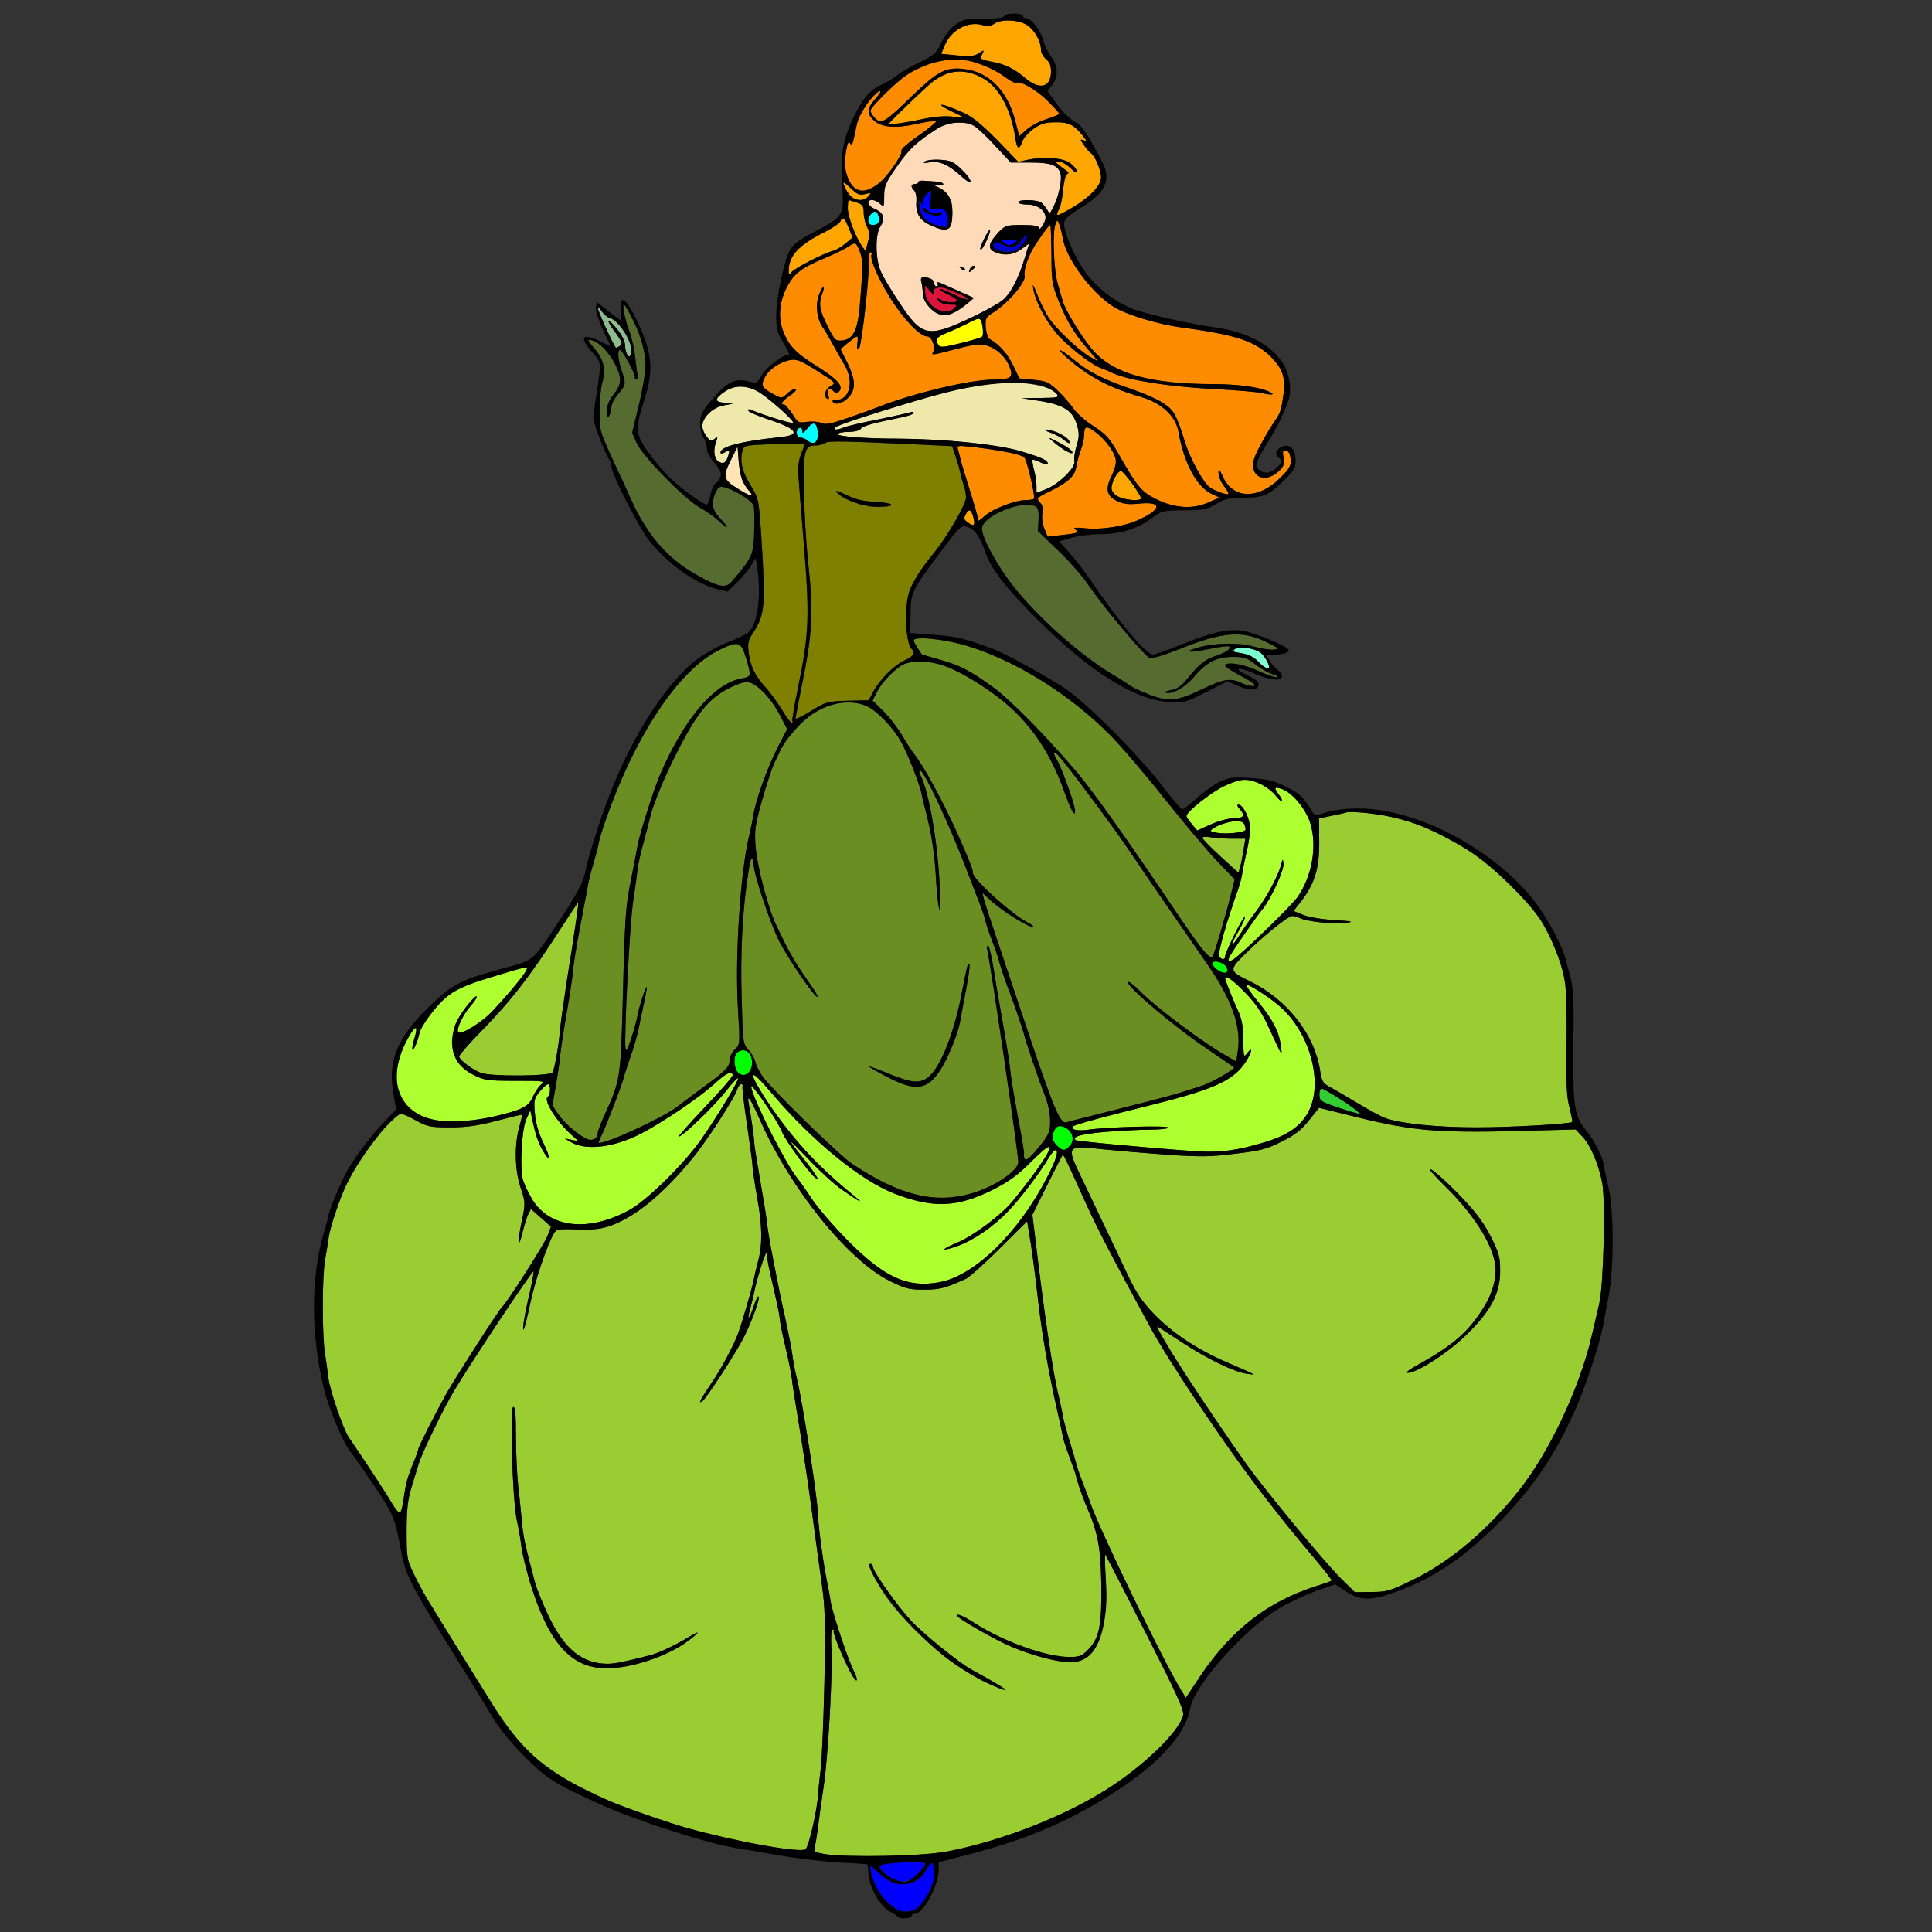 <?xml version="1.0" encoding="utf-8"?>
<!-- Generator: Adobe Illustrator 21.0.0, SVG Export Plug-In . SVG Version: 6.00 Build 0)  -->
<svg version="1.1" baseProfile="tiny"
	 id="svg120" inkscape:version="0.92.2 5c3e80d, 2017-08-06" sodipodi:docname="88.svg" xmlns:cc="http://creativecommons.org/ns#" xmlns:dc="http://purl.org/dc/elements/1.1/" xmlns:inkscape="http://www.inkscape.org/namespaces/inkscape" xmlns:rdf="http://www.w3.org/1999/02/22-rdf-syntax-ns#" xmlns:sodipodi="http://sodipodi.sourceforge.net/DTD/sodipodi-0.dtd" xmlns:svg="http://www.w3.org/2000/svg"
	 xmlns="http://www.w3.org/2000/svg" xmlns:xlink="http://www.w3.org/1999/xlink" x="0px" y="0px" viewBox="0 0 850 850"
	 xml:space="preserve">
<rect x="0" y="0" width="850" height="850" fill="#333333" stroke="none"/>
<sodipodi:namedview  bordercolor="#666666" borderopacity="1" gridtolerance="10" guidetolerance="10" id="namedview122" inkscape:current-layer="svg120" inkscape:cx="564.18481" inkscape:cy="1088.5151" inkscape:pageopacity="0" inkscape:pageshadow="2" inkscape:window-height="978" inkscape:window-maximized="1" inkscape:window-width="1920" inkscape:window-x="0" inkscape:window-y="1" inkscape:zoom="0.58897835" objecttolerance="10" pagecolor="#ffffff" showgrid="false">
	</sodipodi:namedview>
<g id="g118" transform="translate(0,0) scale(1,1)">
	<path id="path4" fill="none" d="M0,0h425h425v425v425H425H0V425V0z M441.8,7.1c-0.3,0.8-3.4,1.1-9,1.1c-7.9-0.1-9,0.2-12.5,2.7
		c-2.3,1.7-4.7,4.8-6.2,7.9c-2.2,4.8-3.1,5.5-9.7,8.7c-4,1.9-8.5,4.6-10.1,5.9c-1.5,1.3-4.4,3-6.3,3.8c-5.2,2.2-8.7,6.4-12.6,14.7
		c-4.7,9.9-5.7,16.3-4.9,29.6c0.8,13.5,0.7,13.7-12,20.4c-6.3,3.2-9.5,5.5-10.7,7.7c-2.8,4.7-6.2,21-6.3,29c0,6.3,0.4,7.7,3.2,12.3
		c1.8,2.8,2.8,5.1,2.3,5.1c-2.5,0-10.1,5.8-11.9,9.1c-2.1,3.7-2.1,3.7-6.2,2.6c-5.6-1.4-9.4,0.6-15.8,8.3c-4.4,5.2-5.1,6.7-5.1,10.4
		c0,2.3,0.7,5.1,1.5,6.2c0.8,1,1.5,3.1,1.5,4.6c0,1.7,1.3,4.3,3.4,6.5c3.5,4,3.6,6.4,0.3,9.1c-0.9,0.7-1.8,3.1-2.2,5.3
		c-0.4,2.1-1.1,3.9-1.6,3.9c-1.5,0-11-6.9-15.7-11.4c-2.4-2.2-6.7-7.1-9.4-10.9c-6.2-8.2-6.5-10.7-2.5-23.2
		c4.7-14.5,3.8-21.7-4.5-38.3c-3.9-7.5-6.2-8.3-5.6-1.7c0.2,2.5,0.2,4.5,0,4.5s-2.7-1.8-5.6-4.1l-5.1-4.1l-0.3,2.5
		c-0.3,2.1,2.1,8.2,6.4,16.8c0.2,0.3-1.8-0.5-4.3-1.8c-8.2-4.1-9.8-2.1-3.7,4.7c3.4,3.8,3.6,4.3,3.1,9.3c-0.3,2.8-1,8.1-1.7,11.7
		c-0.6,3.6-0.9,7.9-0.5,9.7c0.5,3.1,4.4,12.8,6.5,16.5c0.6,1,1,2.3,1,3c0,3.3,12.2,27.1,16.8,32.9c8.1,10,20.2,18.6,29.5,21l4.8,1.2
		l4-3.9c2.2-2.2,5-5.5,6.2-7.4l2.2-3.5l0.7,4.5c1.8,12.2,0.1,24.7-4,28.3c-0.9,0.8-5.1,2.8-9.3,4.4c-4.2,1.7-10.2,5-13.3,7.4
		c-14.6,11.3-30.2,36.4-40.4,64.9c-3.4,9.3-7.9,24-8.6,28c-0.8,5-3.9,10.7-13.2,24.6c-10.2,15.4-9.5,14.8-22.9,18.4
		c-19,5.2-22.2,6.8-32.1,16.3c-14.7,14.1-18.9,24.2-16.3,38.9l1.2,6.9l-5,5.2c-5.5,5.7-12.7,15.1-16.1,21
		c-2.8,4.8-8.1,17.2-8.6,20.1c-0.2,1.2-1.1,4.6-2,7.6c-6,19.7-5.9,45.5,0,69.3c2.3,9.1,8.7,24.1,11.8,27.7c0.8,0.8,5.2,7.3,10,14.3
		c8.9,13.3,9.5,14.8,11.9,28.4c2,10.9,4,14.9,21.7,43.4c2.5,4,6.5,10.5,9,14.5s6.8,11,9.5,15.6c3.2,5.3,8.4,11.7,14.5,17.8
		c9.7,9.7,12.5,11.5,33.5,21c14.9,6.8,47.2,17.2,59,19c2.8,0.4,11.5,1.9,19.5,3.3c8,1.4,19.9,2.8,26.4,3.1
		c6.6,0.4,12.1,0.7,12.2,0.9c0.2,0.1,0.4,2.2,0.5,4.6c0.4,5.5,5.3,14,9.4,16.1c1.7,0.8,3.2,1.8,3.3,2.2c0.5,1.2,6.2,1,6.2-0.2
		c0-0.6,0.6-1,1.4-1c3.8,0,10.6-12.5,10.6-19.5v-3.2l12.8-3.3c27-7,45.8-15.2,66.7-28.9c18.3-12.1,29.4-24.8,31.2-35.7
		c1.6-9.8,23.8-34.7,38.9-43.7c4.4-2.6,11.8-6.1,16.4-7.7l8.4-3l5,3.3c6.5,4.1,11.1,4.1,23.2-0.5c12.6-4.7,23.9-11.7,34.7-21.3
		c26.1-23.3,41-47.3,52.2-84.5c1.4-4.7,2.7-9.9,3-11.5c0.2-1.7,1.2-7.1,2.2-12c2.4-12.6,2.4-37.1,0-48c-1-4.4-2-8.9-2.1-10
		c-0.5-3.7-4.3-10.9-7.9-15.3c-5.1-6.1-5.8-10.8-5.5-38.2c0.3-20.3,0-24.4-1.5-30c-1-3.6-2-7.2-2.2-8c-0.8-3.6-5.7-13.1-10.2-20
		c-16.3-24.7-53.1-45.4-80.8-45.3c-5.5,0-10.9,0.7-14,1.7c-4.6,1.5-5.1,1.5-6,0c-4.3-7-5.5-8.2-11.6-11.2c-5.5-2.8-8.1-3.4-15.6-3.9
		c-8.1-0.5-9.6-0.3-13.7,1.7c-2.6,1.2-7.1,4.4-10,7.1c-3,2.7-5.8,4.9-6.4,4.9s-4.8-4.8-9.3-10.8c-10.5-13.6-33.2-36.3-42.6-42.5
		c-9.1-5.9-26.2-15.3-31.7-17.3c-12.4-4.6-16-5.4-25.6-6.1l-10.5-0.8l0.1-8c0-9.7,0.7-11,12.1-26.2c10.4-13.8,10.3-13.7,13.8-12.1
		c2.7,1.2,4.7,4.2,7,10.7c2.6,7.6,9.2,16,23.5,30.2c22.4,22.3,42,34.6,56.8,35.7c7.1,0.5,7.5,0.4,16.8-4.3l9.5-4.8l3.7,1.7
		c5.6,2.5,9.6,2.6,9.9,0.1c0.2-1.5-1-2.6-5-4.5c-6.9-3.3-3.7-3.8,3.6-0.5c6.5,2.8,11.7,3.3,11.7,1.1c0-0.8-0.8-2.1-1.8-2.8
		c-1-0.7-2.7-2.5-3.6-4.1l-1.8-2.7h3.5c3.9,0,6.7-0.8,6.7-1.9c0-1.6-15.7-8.1-21-8.7c-6.5-0.7-13.6,1-27.9,6.8
		c-5.2,2.1-10.1,3.8-10.8,3.8c-3.1,0-14.7-13.9-28.9-34.7c-2-2.9-5.6-7.5-8-10.2l-4.4-4.9l5.4-1.6c3-0.9,8.9-1.6,13.3-1.6
		c8.7-0.1,16.1-2.5,22.7-7.5c3.5-2.7,4.4-2.9,13.4-3c8.7,0,10.2-0.3,14.3-2.8c3.6-2.1,5.8-2.7,10.6-2.7c10,0,12.2-0.9,18.5-7
		c4.9-4.7,5.8-6.1,5.8-9.1c0-4.9-2-7.4-5.2-6.6c-3.3,0.9-4.4,3.6-2.1,5.2c1.7,1.3,1.7,1.5-0.6,3.9c-2.8,2.9-6.2,3.4-8.5,1
		c-1.7-1.7-1.3-2.9,5.4-13.9c1.7-2.8,3.8-6.6,4.6-8.5s1.9-4.4,2.4-5.5c6.9-15.4-7.1-31-31.1-34.4c-11.7-1.7-29.9-5.7-36-8
		c-8.1-3.1-15.7-8.8-21-15.8c-4.9-6.5-10.3-18.8-9.7-22.4c0.2-1.5,2.6-3.6,7.2-6.4c11.4-6.9,13.8-12.5,9.1-21.1
		c-7.1-13.2-8.4-15-11.9-17c-2.1-1.2-5.6-4.7-7.8-7.8l-4-5.6l2.1-2.6c2.8-3.6,2.7-8.3-0.4-12.4c-1.4-1.9-3-5.3-3.6-7.5
		c-1.1-4.2-5.3-9.5-7.6-9.5c-0.7,0-1.3-0.5-1.3-1C450,5.6,442.3,5.7,441.8,7.1z"/>
	<path id="path6" fill="#FFA500" d="M451.8,11c3.3,2.1,6.2,7.1,6.2,11.1c0,1.1,1,2.9,2.2,3.9c1.5,1.2,2.2,2.8,2.2,5.4
		c0,7.2-5.1,8.4-11.6,2.7c-4.1-3.5-8.2-5.6-12.8-6.6c-6.9-1.3-7.1-1.5-5.9-3.6c1-2,0.9-2-1.4-0.5c-1.9,1.3-3.9,1.5-9.5,1l-7.1-0.7
		l1.5-3.6c2.7-6.8,10.2-10.9,16.5-9.1c2.3,0.7,3.7,0.5,5.3-0.5C440.4,8.3,447.9,8.6,451.8,11z"/>
	<path id="path8" fill="#FF8C00" d="M442.9,34.4c1.9,1.4,3.8,2.3,4.2,2c1.7-1,8.6,2.9,13.7,7.9c2.8,2.8,5.2,5.4,5.2,5.7
		c0,0.4-2.5,1.4-5.5,2.4c-3.1,0.9-7,3-8.8,4.6l-3.3,2.9l-1.8-7C443.3,40,435,31.6,424.3,30.4c-8.1-1-11.6,0.8-22.8,11.6
		c-12.2,11.9-13.7,12.8-16.5,10c-1.1-1.1-2-2.6-2-3.3c0-1.5,11-12.4,15.9-15.7c1.9-1.3,6.2-3.4,9.5-4.6
		C419.8,24.1,431.9,26.2,442.9,34.4z"/>
	<path id="path10" fill="#FFA500" d="M440.1,41.8c3.2,5,5.6,12,6.6,18.9c0.7,5,1.7,5.5,3.1,1.5c0.5-1.5,2.8-4,5-5.6
		c3.2-2.2,5.2-2.8,9.5-2.8c5.9-0.1,8.2,1.1,11.9,5.7c1.9,2.4,2,2.8,0.5,2.2c-1.6-0.6-1.6-0.3,0.3,2.3c1.1,1.6,2.5,3.2,3.1,3.5
		c1.7,1.1,4.5,7.9,4.3,10.8c-0.2,4.1-6.8,10.2-16.5,15.2c-3.1,1.7-3.5,1.4-1.9-1.6c0.6-1.1,1.4-4.8,1.7-8.2c0.3-3.4,1-6.5,1.6-6.9
		s0.9-0.9,0.7-1.1c-0.3-0.2-1.8-1.3-3.4-2.5c-2.5-1.9-2.6-2.2-0.8-2.2c1.1,0,3.4,1.3,5.2,3c2,1.9,3,2.4,2.8,1.3
		c-0.2-0.9-1.5-2.5-3.1-3.6c-3-2.3-12-2.9-19-1.3l-3.7,0.8l-9.3-9.6c-6.8-6.9-10.8-10.2-14.8-12c-10.2-4.6-13.8-4.7-4.2-0.1l4.8,2.3
		l-5.7-0.5c-3.4-0.4-8.3,0.1-12.5,1c-6.7,1.5-15.3,2.8-15.3,2.2c0-0.5,16.4-16.3,19.4-18.6c1.5-1.2,4.4-2.8,6.5-3.6
		C424.6,29.5,435,33.7,440.1,41.8z"/>
	<path id="path12" fill="#FF8C00" d="M387.2,40c0.6,0-0.4,1.6-2.1,3.5c-3.7,4.3-3.9,6.4-0.7,9.4c3.4,3.2,9.6,3.7,18.9,1.6
		c4.2-0.9,8.1-1.5,8.6-1.3c0.6,0.1-2.8,2.9-7.4,6.2c-4.7,3.2-8.2,6.3-7.9,6.8c0.8,1.3-5.2,10.2-9.2,13.8c-6.2,5.4-11.1,5.2-13.9-0.7
		c-1.9-4-2.2-7.9-1.1-13.7c0.5-2.8,1-3.6,1.6-2.6c0.9,1.5,0.9,1.5,3-8.4c0.7-3.3,2.4-6.5,5.1-9.8C384.4,42.2,386.6,40,387.2,40z"/>
	<path id="path14" fill="#FFDAB9" d="M421.3,54c6.4,0,7.9,0.9,16.3,9.9l7.1,7.6h8.4c9.3,0,12.5,1.2,13.5,5
		c0.7,2.9-0.9,10.3-3.3,14.8c-1.4,2.8-1.6,2.9-2.5,1.1c-0.6-1-1.8-2.5-2.6-3.2c-1.9-1.4-10.2-1.6-10.2-0.2c0,0.5,1.8,1,4,1
		c4.4,0,8,2.6,8,5.8c0,2-2.9,6.4-3,4.4c0-0.8-2.1-1.2-7.3-1.2c-6.9,0-7.5,0.2-10.4,3.2c-4.4,4.7-4.9,7.2-1.8,8.6
		c4.1,1.9,8.5,1.4,12-1.3l3.3-2.4l-1.9,6.2c-2.8,9.4-6.5,16.3-10.1,19c-1.8,1.4-7.6,4.6-12.8,7.1c-19.8,9.4-22.3,8.9-32.2-6.1
		c-3.7-5.5-7.4-11.7-8.3-13.9c-2.4-5.5-2.5-16.2-0.2-19.7s1.5-6.1-2.3-7.7c-3.2-1.3-4.1-4-1.3-4c0.9,0,2.5,0.7,3.5,1.7
		c1.7,1.5,1.8,1.4,1.8-3.4c0-4.4,0.6-5.9,5.5-12.9c5.4-7.8,8.6-10.8,17.4-16.5C415.3,54.7,417.6,54,421.3,54z M413.8,70.3
		c-2.9-0.2-6,0.1-6.8,0.7c-1.1,0.8-0.6,0.9,2.1,0.4c4.3-0.7,8.2,1,14,6.3c5.2,4.7,5.2,1.9-0.1-3.2C419.6,71.2,418.3,70.6,413.8,70.3
		z M406.3,79.5c-1.3-0.1-2.3,0.2-2.3,0.6c0,0.5-0.7,0.9-1.5,0.9c-1.8,0-1.9,1.2-0.3,2.8c0.7,0.7,1.1,2.7,1,4.5
		c-0.5,5.4,1.3,8.6,6,10.7c8.1,3.7,9.8,2.6,9.8-5.9c0-5.4-1.9-8.7-6.4-10.8c-3-1.3-3-1.4-0.3-0.8c1.5,0.3,2.7,0.1,2.7-0.5
		c0-0.5-1.5-1.1-3.2-1.1C410,79.8,407.5,79.6,406.3,79.5z M435.5,101c-0.8,0-4.7,8.2-4.2,8.7c0.6,0.5,2.1-2.1,3.7-6.1
		C435.5,102.2,435.7,101,435.5,101z M423.3,117.6c-1.4-0.6-1.5-0.5-0.6,0.5c0.7,0.7,1.5,1,1.8,0.7
		C424.8,118.5,424.3,117.9,423.3,117.6z M426.6,118.6c-0.5,1.4-0.4,1.5,0.9,0.4c0.8-0.7,1.5-1.4,1.5-1.6
		C429,116.3,427.1,117.2,426.6,118.6z M405.4,124.2c0.3,1.3,0.6,3.5,0.6,5c0,3.5,4.3,8.5,8,9.3c3.1,0.7,6.5-0.8,11.5-4.9l3-2.5
		l-7.8-3.5c-8.5-3.9-9.1-4.1-8.2-2.6c0.3,0.5,0.1,1-0.4,1c-0.6,0-1.1-0.6-1.1-1.4s-0.7-1.7-1.6-2
		C406.1,121.3,404.7,121.9,405.4,124.2z"/>
	<path id="path16" fill="#0000FF" d="M409.3,88.1c-0.6,4.2-0.6,4.2,2.4,3.7c3.6-0.5,5.3,1.1,5.3,5.2c0,3.4-0.1,3.4-5.1,2
		c-4.4-1.2-6.5-3.5-7.3-8c-0.5-2.6-0.4-3.1,0.3-2c0.9,1.3,1.1,1.3,1.1-0.2c0-0.9,0.7-2.4,1.6-3.2C409.8,83.4,409.9,83.5,409.3,88.1z
		 M408,92.5c-1.1-1-2-1.5-2-1c0,2.6,7.2,4.6,8.5,2.5c0.4-0.7-0.3-0.8-2-0.4C410.7,94,409.3,93.7,408,92.5z"/>
	<path id="path18" fill="#DC143C" d="M407,125.5l2.1,2.5c1.2,1.4,1.9,1.8,1.6,0.8c-0.7-2,2.6-3,5.7-1.8c6.7,2.6,9.8,4.2,9.3,4.7
		c-0.3,0.3-3.1-0.7-6.2-2.2c-3-1.5-5.8-2.6-6-2.3c-0.3,0.3,1.3,1.3,3.5,2.3s4,2.2,4,2.7c0,1.2-4.8,1-7.3-0.4c-2-1-2.1-1-0.8,0.5
		c0.8,1,2.8,1.7,4.9,1.7c3.4,0,3.5,0.1,2,1.6c-4.1,4.1-12.8-1-12.8-7.4L407,125.5L407,125.5z"/>
	<path id="path20" fill="#FFA500" d="M374.4,82.9c2.8,2.7,3.8,3.1,6.2,2.5c2.6-0.7,2.8-0.6,1.5,0.9c-1.4,1.8-3.8,2.1-6.6,1.1
		c-1.4-0.6-4.5-5.3-4.5-7C371,79.9,372.5,81.1,374.4,82.9z"/>
	<path id="path22" fill="#FFA500" d="M373.4,88c0.1,0,1.7,0.5,3.5,1.1c2.7,0.9,3.1,1.6,3.1,4.5c0,1.9,0.7,4.8,1.5,6.3
		c1.1,2.2,1.2,3.6,0.3,6.7l-1,3.9l-1.7-2.4c-3-4.6-6-12.6-6.1-16.4C373,89.7,373.2,88,373.4,88z"/>
	<path id="path24" fill="#00FFFF" d="M386.5,95c0.8,2.6-0.1,4-2.6,4c-2.2,0-2.6-2.9-0.7-4.8C384.9,92.5,385.8,92.7,386.5,95z"/>
	<path id="path26" fill="#FFA500" d="M373.4,100.2l1.7,4.3l-3.2,2.7c-1.7,1.4-4.2,2.9-5.5,3.2c-4.2,1.1-16.8,7.6-18.1,9.3
		c-1.2,1.5-1.3,1.5-1.3-0.5c0-6.7,4.4-11.4,15.8-17.1c3.5-1.8,6.5-3.8,6.9-4.6C370.6,95,371.6,95.8,373.4,100.2z"/>
	<path id="path28" fill="#FF8C00" d="M466.1,98.9c0.5,1.3,1.1,3.8,1.4,5.5c1.2,8.9,12.3,24.1,22.3,30.5c5.5,3.5,19.5,7.8,30.2,9.2
		c23.8,3.2,32.2,6,39.1,12.9c5.2,5.2,6.5,9.1,5.6,16.3c-0.9,6.6-1.4,8.4-3.5,11.4c-3.8,5.6-8,13.2-9.3,16.7
		c-2.8,7.8,4.3,11.9,10.6,6c2.3-2.1,2.6-3.1,2.2-6c-0.5-2.9-0.3-3.5,1.1-3.2c1.1,0.2,1.8,1.5,2,3.7c0.3,2.9-0.3,4.1-4.4,8.2
		c-9.7,9.8-20.9,9.6-25.4-0.4c-1.5-3.3-1.9-3.7-1.9-1.9c-0.1,1.3,0.7,3.6,1.7,5c3.5,5,3.5,5.1,0.1,4.2c-1.7-0.5-4.2-1.6-5.5-2.5
		c-2.8-1.8-8.5-12.1-10.9-19.5c-4-12.7-4.9-14.4-9.5-17.5c-2.5-1.7-8.3-4.3-13-5.9c-12.8-4.3-19.9-7.8-26.1-13
		c-6.5-5.3-9.3-6.3-3.4-1.1c9.3,8.2,18.6,13.1,32,17c9.5,2.7,15.8,8.5,17,15.6c2.4,13.9,8.2,24.5,15,27.4l3,1.4l-4.5,2
		c-6.9,3.2-14.7,2.8-22.7-1c-7-3.4-8.6-5.2-16.8-19.5c-4.3-7.6-5.7-9.2-11.5-13c-3.6-2.3-7.5-5.8-8.7-7.6s-4.2-5.3-6.7-7.7
		c-4.1-4-5-4.4-10.8-5l-6.3-0.6l-2.7-5.6c-2.3-5-6.2-9.4-10.3-11.7c-0.8-0.4-1.6-2.7-1.8-5.1c-0.3-4-0.1-4.4,3.4-6.7
		c6.5-4.1,14.4-13.4,13.7-16.1c-0.6-2.3,1.7-9.1,4.7-13.6c3.9-5.8,6-8.7,6.6-8.7c0.2,0,0.4,5.7,0.5,12.8c0,11.9,0.2,13.2,3.2,20.7
		c3.6,8.9,6.6,13.9,13.1,21.5l4.4,5.1l-3.9-2.2c-5-2.9-14.9-12.3-18.2-17.4c-1.4-2.2-3.6-6.7-4.9-10c-1.7-4.3-2.2-5-1.7-2.5
		c0.8,5.3,5,13.3,10,19.4c3.9,4.9,15.4,14,19.4,15.4c0.8,0.3,3.4,1.3,5.7,2.4c7.3,3.2,24,5.8,43.3,6.9c10.2,0.5,20.3,1.3,22.5,1.9
		c4.8,1.1,5.9,0.5,1.9-1.1c-4.9-1.8-13.4-2.9-23.9-2.9c-27.4-0.1-43.2-4.5-52.3-14.5c-4.5-4.9-12.8-18.4-13.7-22.2
		c-0.3-1-1.2-4.3-2.1-7.3c-1.8-5.9-2.5-23.1-1-26.5C465.2,96.6,465.2,96.6,466.1,98.9z"/>
	<path id="path30" fill="#0000CD" d="M451.2,105.7c-2.3,4.3-4.9,5.6-9.7,4.9c-2.6-0.4-4.5-1.3-4.5-2c0-2.3,1.2-2.6,4.2-1
		c3.5,1.8,6.3,1.1,8.5-2.2C451.5,102.6,452.7,102.8,451.2,105.7z"/>
	<path id="path32" fill="#0000FF" d="M444,105.5c3.6,0,3.9,0.1,2.4,1.2c-1,0.7-2.1,1.3-2.4,1.3s-1.4-0.6-2.4-1.3
		C440.1,105.6,440.4,105.5,444,105.5z"/>
	<path id="path34" fill="#FF8C00" d="M378.1,110.2c1.5,3.7,1.6,6.2,0.4,21.6c-0.9,13.2-2.9,17.5-8,18c-2.8,0.3-3.3-0.2-5.9-5.3
		c-4-7.9-4.5-10.4-3-14.8c1.7-4.7,0.8-4.9-1.2-0.2c-1.7,4.3-1.1,10.7,1.5,14.4c1,1.4,3,4.8,4.5,7.6c1.5,2.7,3.8,6.8,5.1,9
		c4.4,7.2,2.4,15.5-3.7,15.5c-1.5,0-1.9,0.3-1.2,1c1.6,1.6,5.7-0.3,7.8-3.5c2.2-3.3,1.6-7.7-2.1-14.9l-2.5-5l3.3-2.8
		c1.9-1.5,3.7-2.8,4-2.8s0.4,1.5,0.1,3.2c-0.3,2.4-0.1,3,0.7,2.2c1.3-1.2,5.1-36.1,4.3-39.9c-0.2-1.5,0-2.5,0.7-2.5s1,0.4,0.6,0.9
		c-1,1.7,2.6,10.2,8.1,19.1c5.9,9.4,13.1,17,16.3,17c2,0,3.9,4.9,2.6,7c-0.9,1.4-0.3,1.3,10.4-1.5c7.6-2,10.1-2.3,13.1-1.5
		c4.3,1.2,8.2,4.7,10,9c2.1,5,0.9,6-6.9,6c-10.3,0-35.4,6-51.1,12.2c-1.4,0.6-7,2.6-12.4,4.5c-8.1,2.8-10.4,3.3-12.3,2.4
		c-1.3-0.6-4.1-0.8-6.3-0.5c-3.7,0.6-4,0.4-6.4-3.5c-1.5-2.2-3.1-4.1-3.6-4.1c-2,0-0.9-1.5,2.6-4c2-1.3,3.1-2.6,2.4-2.8
		c-0.6-0.2-2.3,0.6-3.6,1.9c-2.5,2.3-2.5,2.3-6,0.4c-5.2-2.8-5.8-3.9-3.9-7.5c1.8-3.5,6.5-6.7,11.2-7.6c2.7-0.5,4.6,0.2,11.7,4.7
		c8.4,5.3,8.5,5.4,6.1,6.7c-2.5,1.3-3.4,4.6-1.5,5.7c0.7,0.4,0.9-0.2,0.4-1.9c-0.7-2.8,0.4-3.4,2.4-1.4c0.9,0.9,1.5,0.9,2.3,0.1
		c2.2-2.2-0.4-5.3-9.1-10.8c-10.1-6.3-13-9.4-15.5-16c-2.3-5.9-1.5-13.4,2-19.7c3.2-5.8,6.3-8,16.5-12.3c4.3-1.8,8.8-4,10.1-4.9
		C376.3,106.4,376.6,106.5,378.1,110.2z"/>
	<path id="path36" fill="#556B2F" d="M274.5,134c0.8,0,5.5,9.4,7.4,15c2.8,8.1,2.6,15.2-0.9,29.5l-2.9,11.9l2,4.5
		c2.5,5.7,20.7,24.3,27.6,28.3c2.9,1.6,6.7,4.3,8.4,5.9c3.9,3.7,5.1,3.8,1.7,0.1c-4.1-4.4-4.8-6.5-3.7-10.6c0.6-2,1.7-4,2.6-4.3
		c2.6-1,14.2,5.5,14.9,8.3c0.3,1.3,0.4,6.5,0.2,11.6c-0.3,9.9-0.8,11-9.9,21.7c-2.6,3.1-6,2.4-15.8-3.2
		c-12.8-7.3-21.6-17.6-28.8-33.7c-1.8-4.1-4-8.9-4.8-10.5c-9-19.4-8.6-18.3-8.7-27.4c0-4.8,0.5-10.5,1.2-12.8
		c1.7-5.6,0.6-10.2-3.5-15c-3.1-3.7-3.3-4.1-1.2-3.6c3.3,0.8,7.6,5.2,10.3,10.5c3.1,6.2,3,8.7-0.6,13.3c-2.1,2.6-3,4.9-3,7.4
		c0,2.7,0.3,3.2,1,2.1c0.5-0.8,1-2.6,1-3.9c0-1.3,1.4-3.9,3-5.8c3.4-3.9,3.5-4.5,1.5-10.3c-1.6-4.6-2-9-0.7-9
		c1.1,0,7.3,11.6,6.5,12.3c-0.3,0.4-0.1,0.7,0.6,0.7s1.1-0.6,0.8-1.3c-0.3-0.8-0.8-4.5-1.2-8.3s-1.6-9.1-2.6-11.7
		c-1.1-2.7-2.1-6.4-2.4-8.3C274.3,135.5,274.3,134,274.5,134z"/>
	<path id="path38" fill="#8FBC8F" d="M264.8,137c0.9,1.4,2.4,2.6,3.2,2.8c4.5,1,11.1,11.9,9.6,15.9c-0.6,1.5-0.8,1.5-1.6,0.3
		c-0.6-0.8-1-2.7-1-4.1c0-1.5-1.4-4.5-3.2-6.7c-4.7-5.9-5.7-5.1-1.2,0.9c3,4.1,3.4,5.3,2.3,6c-0.8,0.5-1.6,0.9-1.9,0.9
		c-0.6,0-8-16.2-8-17.5C263,134.9,263.8,135.6,264.8,137z"/>
	<path id="path40" fill="#FFFF00" d="M430.6,140.1c1.3-0.1,2.6,7,1.5,8c-0.3,0.4-4.6,1.7-9.5,2.9c-7.3,1.8-9,2-9.7,0.8
		c-1.6-2.5-0.9-3.5,3.8-5.4c2.6-1,6.5-2.9,8.8-4C427.7,141.2,430,140.2,430.6,140.1z"/>
	<path id="path42" fill="#EEE8AA" d="M464.9,173.3c1.2,1.6,0.6,1.7-7,1.8l-8.4,0.1l6,0.9c12.4,1.8,16.5,4.3,18.4,11.2
		c1,3.4,0.9,5.2-0.3,9c-0.8,2.6-1.2,5.6-0.9,6.6c0.7,2.7-6.9,10.1-12.4,12.3l-4.3,1.6v-3.1c0-1.8-0.5-4.9-1.1-7
		c-0.6-2.2-0.8-4.1-0.6-4.4c0.3-0.2,1.9,0.3,3.6,1.2c1.7,0.8,3.1,1.1,3.1,0.6c0-1.6-2.4-2.7-12-5.6c-10.6-3.1-33.7-5.4-54.1-5.5
		c-14.6,0-27-1-26.3-2.1c0.3-0.5,2.5-0.9,4.9-0.9c2.5,0,4.7-0.6,5.2-1.3c0.8-1.3,5.3-2.5,17.1-4.9c3.4-0.6,6.2-1.6,6.2-2.1
		s-0.7-0.6-1.5-0.3c-0.9,0.3-7.1,1.7-13.9,3.1c-6.8,1.3-13.6,2.9-15.1,3.5c-3.3,1.3-4.8,1.3-4,0.1c0.5-0.9,12.7-4.9,36.5-12.1
		c11-3.3,21.8-5.7,31-7C447.8,167.3,461.5,169.2,464.9,173.3z M460.3,189c-1,0.1-0.1,0.7,2,1.4c2.1,0.8,4.6,2.1,5.6,3
		c2.3,2.1,3.7,2.1,2-0.1c-0.8-0.9-2.8-2.2-4.6-3C463.5,189.6,461.3,189,460.3,189z M465.9,194.7c-4.9-2.5-5.1-2.5-2.7-0.5
		c4.4,3.8,9.1,6.3,8.6,4.7C471.6,198.1,468.9,196.2,465.9,194.7z"/>
	<path id="path44" fill="#EEE8AA" d="M333,172c4,2,16,12.6,16,14c0,0.7-11.6-2.8-18.4-5.6c-1.3-0.5-1.7-0.4-1.3,0.4
		c0.4,0.6,3.8,2,7.5,3.3c14.2,4.6,16.1,7.3,6,8.3c-16.7,1.7-25.8,4.1-25.8,6.7c0,0.6,0.8,0.6,2.1-0.2c1.9-1,2-0.9,1.4,1.3
		c-1,3.2-1.9,4-3.8,3.2c-2.3-0.9-3.1-4.7-1.8-8.5c1-2.8,0.9-3-0.5-1.8c-1.4,1.1-1.9,1-3.5-1c-1.1-1.3-1.9-3.4-1.9-4.6
		c0-3.8,4.4-8.1,9.2-9.1l4.3-0.8l-3.8-0.4c-4.5-0.4-4.4-1.8,0.3-5C323.1,169.5,327.9,169.4,333,172z"/>
	<path id="path46" fill="#00FFFF" d="M359.8,190.3c0.4,4.2-1.7,5.8-4.4,3.6c-0.9-0.8-2.4-1.4-3.3-1.4c-1.9,0-2.2-3.6-0.3-4.3
		c0.6-0.2,1.2,0.4,1.2,1.4c0,1.3,0.5,1,2.1-1C357.8,185.1,359.4,185.7,359.8,190.3z"/>
	<path id="path48" d="M365.5,189c0.9,1.5-1.6,4.3-2.7,3.2c-0.5-0.5-0.6-1.6-0.2-2.5C363.3,187.8,364.6,187.5,365.5,189z"/>
	<path id="path50" fill="#FF8C00" d="M478.1,188c1.8,0,7.6,4.9,10.3,8.8c3.1,4.6,3.3,7.2,0.5,12.9c-2.7,5.6-2,8.6,2.7,10.8
		c2.7,1.3,5,1.5,9.2,1.1c10.3-1.1,10.7,2.1,0.8,6.8c-6.3,3.1-16.7,4.8-24.3,4c-4.1-0.4-5.4-0.3-4.3,0.5c2.1,1.4,1.3,1.7-5.8,2.5
		l-6.3,0.7l-1.4-3.5c-0.9-2-1.2-4.7-0.9-6.6c0.5-2.2,0.2-3.6-1.1-5c-1.6-1.8-1.5-2,4.7-5c8.2-4.1,10.6-6.5,11.4-10.9
		c0.3-2,1.2-5.3,2-7.4c0.8-2,1.4-5.1,1.4-6.7C477,189.3,477.5,188,478.1,188z"/>
	<path id="path52" fill="#808000" d="M404.7,195.6l14.2,0.7l1.6,4.8c0.9,2.6,1.8,5.9,2.1,7.3c0.2,1.4,0.9,3.7,1.4,5.1
		c0.6,1.5,1,3.9,1,5.4c0,2.9-8.1,16.9-13.9,24.1c-5.9,7.1-9.7,13.2-11.1,17.4c-2.2,6.7-1.6,22.4,1,25c1.8,1.8,1,3.3-2.9,5.1
		c-4.6,2-11.1,8.5-13.9,13.8l-2,3.8l-9.3,0.2c-9.1,0.3-9.6,0.5-16.1,4.5c-3.8,2.3-6.8,3.8-6.8,3.4s0.9-5,1.9-10.2
		c5.7-27.5,6.2-35.6,3.5-60c-0.8-8-1.6-21.7-1.7-30.6c-0.2-17.5,0.3-19.4,5.2-19.4c1.4,0,3.3-0.5,4.1-1.1
		C364.5,193.9,370.3,194,404.7,195.6z M372.1,217.6c-3.2-1.5-4.9-2-4.1-1.2c2.6,3.3,11.7,6.6,17.9,6.6c8.8,0,8.3-1.7-0.7-2.2
		C379.4,220.5,376.1,219.7,372.1,217.6z"/>
	<path id="path54" fill="#808000" d="M354,195.5c0,0.2-0.7,2.2-1.6,4.4c-1.1,2.7-1.4,5.9-1.1,9.8c0.2,3.2,1.2,15.7,2.2,27.8
		c2.8,33.6,2.5,41.2-2.4,65c-1.6,7.7-2.7,14.3-2.5,14.7c0.3,0.5,0.2,0.8-0.3,0.8c-0.4,0-2.4-2.6-4.3-5.8c-1.9-3.1-5.1-7.5-7.1-9.7
		c-4.8-5.3-6.6-9.1-7.5-15.2c-0.5-4.4-0.3-5.5,2-9c5.1-7.7,5.5-12.1,3.6-41.3c-1.1-17.1-1.2-17.6-4.5-23c-3.8-6.2-5-10.6-4-15
		c0.6-2.8,0.9-2.9,6.8-3.3C344.3,195.1,354,195,354,195.5z"/>
	<path id="path56" fill="#FF8C00" d="M427.2,196.6c11.5,1.2,22.1,3.3,23.4,4.6c1.1,1,4.4,14.8,4.4,18c0,0.5-1.6,0.8-3.5,0.8
		c-4.5,0-14.2,3.6-17.9,6.7l-3,2.5l-1.3-4.9c-0.8-2.6-2.5-8.4-3.9-12.8c-1.4-4.4-2.7-8.8-2.9-9.8c-0.2-1-0.7-2.8-1-3.8
		C420.9,196,421.2,195.9,427.2,196.6z"/>
	<path id="path58" fill="#FFE4B5" d="M324.5,196.5l0.5,6.5c0.5,6.4,1.7,9.8,4.8,13.2c2.4,2.8-0.1,2.1-5.7-1.5
		c-6-3.8-6.2-5.1-2.3-12.8L324.5,196.5z"/>
	<path id="path60" fill="#FFA500" d="M493.3,207.3c1.3,0.4,8.7,10.5,8.7,11.9s-6.9,0.9-10-0.7c-3.4-1.8-3.8-4.1-1.4-8.6
		C491.4,208.2,492.7,207,493.3,207.3z"/>
	<path id="path62" fill="#556B2F" d="M455.8,222.9c0.9,0.5,1.3,2.5,1.1,5.8l-0.3,4.9l8.8,8.5c4.9,4.6,11,11.6,13.6,15.5
		c6.8,9.9,24.6,31.2,26.9,31.9c1.1,0.3,6.4-1.3,12.7-3.8c19.3-7.8,28.1-8.5,39-3c5.1,2.5,5.4,2.8,2.9,3.1c-1.5,0.2-5.6-0.4-9.1-1.4
		c-6.8-1.8-17.2-1.6-24.7,0.6c-6.7,2-3.2,2.3,5.4,0.5c4.4-0.9,8.3-1.4,8.6-1.1c1.1,1-1,2.5-5.6,4.1c-5.1,1.7-7.4,3.5-12.9,10.3
		c-2.3,3-4.3,4.3-7,4.8c-2,0.4-3.1,0.9-2.5,1.1c2.9,1,8.5-2.1,12.6-6.9c5.4-6.4,10-8.8,17.2-8.8c4.8,0,6.2,0.5,9.7,3.2
		c2.2,1.8,5.6,3.8,7.6,4.4c2.3,0.7,2.9,1.2,1.7,1.3c-1.1,0.1-4.9-1.3-8.3-2.9c-6.1-2.9-14.2-4.1-14.2-2.1c0,0.5,3.3,2.6,7.3,4.7
		c4.8,2.5,6.6,4,5.4,4.2c-1,0.2-3.3-0.3-5.2-1.2c-5-2.4-7.9-2-17.4,2.5c-11.4,5.5-14.9,5.8-23.7,2.4c-3.8-1.5-7.6-3.3-8.4-4
		c-0.8-0.6-4.3-2.9-7.7-4.9c-14.1-8.4-32.8-25.1-43.8-39.1c-6.8-8.7-13.5-21-13.5-24.9c0-3,4.4-6.3,11.5-8.8
		C448.9,221.9,453.7,221.6,455.8,222.9z"/>
	<path id="path64" fill="#FFA500" d="M428.4,228.2c0.7,3.1-0.1,3.5-2.8,1.5c-1.6-1.2-1.7-1.7-0.6-3.6
		C426.3,223.5,427.4,224.2,428.4,228.2z"/>
	<path id="path66" fill="#6B8E23" d="M424.9,284c21.6,6.4,45.7,21.4,63.6,39.5c4.4,4.4,15.2,17,23.9,28c8.8,11,19.3,23.5,23.4,27.7
		l7.4,7.7l-1.7,6.8c-2.1,8.7-7.4,26.5-8,27.1c-1.3,1.4-4.4-2.4-15-18c-22.5-33.5-37.4-54.4-44.9-63.3c-13.7-16-29.3-31.9-37-37.4
		c-10.1-7.3-14.5-9.5-23.6-12c-4-1.1-7.4-2.2-7.5-2.3c-2.5-3.7-3.5-5.4-3.5-6C402,279.8,415.2,281.1,424.9,284z"/>
	<path id="path68" fill="#6B8E23" d="M328.2,289.5c2.4,8,2.4,8.2-1.9,9c-12.3,2.2-25.6,18.1-36.2,43c-2.6,6.2-8.8,25.7-9.6,30.5
		c-0.3,1.9-1.7,9-3,15.6c-2.2,10.8-2.6,16.2-3.4,48c-1,39.3-1,39.5-8.5,55.7c-1.4,3.2-2.6,6.4-2.6,7.1c0,2.6-2.6,3.9-5.2,2.5
		c-4.3-2.2-9.4-6.8-12.1-10.6l-2.7-3.9l1.5-8.4c0.8-4.7,1.8-11,2-14c0.3-3,1.7-12,3.1-20c1.4-8,2.5-15.9,2.6-17.5
		c0-1.7,1.3-9.5,2.8-17.5s3.1-16.3,3.5-18.5c0.3-2.2,1.5-7.1,2.7-11c1.1-3.8,2.2-7.9,2.3-9c0.2-1.1,1.5-5.6,3.1-10
		c12.9-37,32-65.6,49.4-74.3C324.8,281.8,326,282.1,328.2,289.5z"/>
	<path id="path70" fill="#7FFFD4" d="M549.2,285.2c4.9,1.1,6.4,2.1,8.4,6s-0.3,3.8-4.1-0.2c-1.9-2-4.2-3.1-7.3-3.6
		c-3.9-0.6-4.3-0.8-2.8-1.9C544.6,284.6,546.2,284.5,549.2,285.2z"/>
	<path id="path72" fill="#6B8E23" d="M428.7,299.6c19.9,12,31.8,26.8,39.9,49.7c2.7,7.5,4.4,10.4,4.4,7.4c0-2.5-5.7-18.5-8-22.4
		c-2.6-4.4-1-4.2,2.6,0.4c7.2,9,22.3,29.4,26.9,36.2c2.8,4,7.4,10.8,10.2,15c2.9,4.2,8.2,11.9,11.8,17.1s10.1,14.7,14.5,21
		c10.9,15.6,15.2,27.7,13.6,38.3l-0.7,4.7l-5.2-3c-9.4-5.3-30.3-21-36.7-27.5c-2.4-2.5-4.9-4.5-5.4-4.5c-3.2,0,18.9,19,34.4,29.4
		c6.3,4.3,11.7,8,11.9,8.2c0.6,0.6-9.1,6.3-13.3,7.8c-2.3,0.8-7.9,2.6-12.6,4c-7.6,2.1-13.8,3.7-39.5,10.2c-3.8,0.9-7.5,1.9-8,2.1
		c-3.1,1.1-5.3-4.1-20.1-48.3c-8.5-25.2-15.9-47.4-16.4-49.3l-0.8-3.3l3.1,2.9c5.3,5,18.3,13.1,19.3,12c0.2-0.2-0.8-1-2.4-1.8
		c-6.9-3.5-24.2-19.1-24.2-21.9c0-5.2-19.7-45.1-26-52.5c-0.9-1.1-3.2-4.7-5.1-8c-1.9-3.2-5.6-8-8.2-10.6l-4.8-4.7l2-3.9
		c2.3-4.5,8.5-10.8,12.1-12.2C405.3,289.2,415.7,291.7,428.7,299.6z"/>
	<path id="path74" fill="#6B8E23" d="M328.8,300c3.4,0,10.5,7.2,14.2,14.4l3.3,6.4l-4.1,7.9c-4.4,8.5-9.8,23.4-10.7,29.8
		c-0.4,2.2-1.1,5.7-1.6,7.8c-4.1,15.7-6.7,54.5-5.2,78.2c0.9,14.9,0.9,15-1.4,17.2c-1.3,1.2-2.3,3.3-2.3,4.7c0,3-1.8,4.8-12.5,12.6
		c-4.4,3.3-9.2,6.8-10.7,8c-6.5,5-33,17.1-34.5,15.7c0-0.1,0.7-2,1.8-4.1c2.1-4.5,8.9-22.2,9.4-24.8c0.2-0.9,1.5-4.8,2.8-8.6
		c1.4-3.8,3-9.3,3.6-12.3s1.7-8.3,2.5-11.9s1.3-6.6,1.1-6.8c-0.4-0.4-3.3,8.6-4,12.4c-0.2,1.7-1.5,6.2-2.7,10
		c-1.6,5-2.3,6.3-2.6,4.6c-0.7-4.5,1.8-53.8,3.3-64.2c0.9-5.8,1.8-12.4,2-14.7c0.3-2.3,1.5-7.4,2.6-11.5c1.1-4,2.4-8.9,2.8-10.8
		c1.1-5,5.6-16.2,10.2-25.5c10.3-20.8,15.4-27.2,25.4-32.1C324.3,301.1,327.5,300,328.8,300z"/>
	<path id="path76" fill="#6B8E23" d="M381.8,310.9c4.5,2.3,10.9,9,14.5,15.2c2.7,4.7,8.3,18.8,9.1,22.9c0.2,1.4,1.6,7,3,12.5
		c1.5,6.2,2.7,14.6,3.2,22c0.9,16.9,2.5,23.3,1.9,8c-0.7-19.8-4.8-43.5-8.6-50.6c-0.5-1.1-0.6-1.9-0.1-1.9c1.7,0,12.5,22.9,20.2,43
		c1.8,4.7,4.3,11.2,5.6,14.5s2.6,7.1,2.9,8.4c0.2,1.3,1.6,5.5,3.1,9.3c1.4,3.7,2.7,7.4,2.8,8.1c0.3,1.6,2.6,8.5,4,12.2
		c1.6,3.9,6.7,18.6,7.1,20.5c0.6,2.8,6.6,20.5,9.1,26.7c1.5,3.8,2.4,8.2,2.4,11.5c0,4.9-0.4,5.8-5.1,11.7c-3.7,4.5-5.4,5.9-6,5
		c-0.4-0.7-0.6-1.6-0.4-2c0.3-0.3-0.9-7.3-2.5-15.5c-1.5-8.2-3.1-17.4-3.4-20.4c-0.2-3-1.6-11.6-2.9-19s-3.3-18.8-4.3-25.3
		c-1-6.4-2.2-11.7-2.7-11.7s-0.7,1-0.3,2.2c1.3,5.1,13.6,89.1,13.6,93c0,3.9-10.5,11-20.8,13.9c-16.1,4.6-31.4,0.8-52.2-13
		c-5.5-3.6-34.1-31.5-39.2-38.1c-1.4-1.9-3-4.9-3.4-6.5c-0.3-1.7-1.8-4.2-3.1-5.6c-2.4-2.6-2.5-3.2-3-23c-0.6-20,0.4-39,2.9-54.7
		c1.1-7.6,1.9-8.5,2.5-2.8c0.5,4.9,6.9,23.9,10.8,32.1c3.5,7.2,16.3,26,17.2,25.1c0.3-0.2-1.6-3.4-4.2-7
		c-4.8-6.8-8.3-12.7-11.1-18.6c-0.9-1.9-2.1-4.3-2.6-5.4c-3.6-7-8.7-26.1-9.4-35.6c-0.5-6.6-0.2-8.9,2.9-20c2-6.9,4.3-13.9,5-15.5
		c0.8-1.7,2.2-4.6,3.1-6.5c3.6-8,13.2-16.6,21.5-19.6C370.2,308.5,377.5,308.7,381.8,310.9z M426.6,424.3c-0.7-0.8-1.3,1.1-3.1,10.7
		c-3.4,18.8-9.6,34.5-15.1,38.9c-3.7,2.9-7.2,2.6-17.1-1.4c-4.7-2-8.7-3.4-8.9-3.3c-0.2,0.2,3.5,2.3,8.1,4.7
		c12.6,6.5,17.6,5.7,23.5-3.6c3.3-5.2,7.7-16.1,8.5-21.3c0.3-1.9,1.5-8.2,2.6-13.9C426.1,429.4,426.8,424.5,426.6,424.3z"/>
	<path id="path78" fill="#ADFF2F" d="M547.5,343c4.5,0.1,10.8,3.3,13.8,7.1c2.7,3.5,3.9,2.8,1.2-0.7c-2.2-2.9-1.8-3.4,1.4-2.3
		c4.8,1.7,10.8,9,12.7,15.5c2.9,10,0.6,22.8-5.6,31.9c-2.8,4-25.4,26-28.7,27.8c-2,1.2-2.4,0.5-1-2c1.9-3.3,11.8-17.5,14.4-20.6
		c3.5-4.3,9.5-17.4,9-19.9c-0.3-2.1-0.4-2-1.1,0.7c-1.1,4.5-6.3,14.3-11,20.5c-2.3,3-5.6,7.7-7.3,10.5c-4.1,6.4-4.3,4.9-0.2-2.2
		c1.7-3,2.9-5.7,2.6-6c-0.6-0.6-8.7,15.7-8.7,17.5c0,1.7-2,1.5-2.7-0.4c-0.5-1.3,4.1-17.3,8.2-28.4c0.7-2,1.6-5.1,1.9-7
		c0.3-2,1.2-6.5,2-10c0.9-3.6,1.6-8.3,1.6-10.5c0-4.2-3.1-10.5-5.1-10.5c-0.8,0-0.6,0.7,0.4,1.8c2.7,3,2,4.2-2.4,4.2
		c-2.4,0-6.8,1.2-10.2,2.7l-6,2.7l-2.3-2.8c-1.3-1.5-2.4-3.1-2.4-3.6c0-1.8,10.7-10.3,16.5-13.1C541.8,344.3,545.9,343,547.5,343z"
		/>
	<path id="path80" fill="#9ACD32" d="M599.5,357.5c23.6,1.9,45.8,12.8,65,32c11.6,11.5,15.3,17,20.5,29.9c3.9,9.8,4.6,16.4,4.2,40.9
		c-0.2,16.3,0,22.1,1.3,26.9c0.8,3.3,1.4,6.2,1.2,6.4c-0.9,0.9-26.8,2.4-42.2,2.4c-17.1,0-32.6-1.6-39.8-4
		c-1.6-0.5-7.2-3.5-12.5-6.7s-11-6.5-12.7-7.4c-2.5-1.4-3.1-2.5-3.7-6.8c-2.4-16-14.5-31.4-30.9-39.4c-8.9-4.3-9.1-4.9-3.3-10.8
		c7.4-7.6,20-17.9,21.9-17.9c0.9,0,2.4,0.4,3.3,0.9c2.9,1.5,15.4,2.9,20.2,2.2c3.9-0.6,3.2-0.8-5-1.3c-5.3-0.3-11.3-1.3-13.7-2.3
		l-4.2-1.7l3.4-4.3c6-7.9,8-14.6,7.9-26.2l-0.1-10.2l5.6-1.2c3.1-0.6,6.1-1.3,6.6-1.5C593.1,357.2,596.2,357.3,599.5,357.5z"/>
	<path id="path82" fill="#ADFF2F" d="M548,365c0,1.2-8.5,2.2-12.5,1.4c-3.3-0.6-3.4-0.8-1.7-1.9c1-0.8,3.4-1.8,5.3-2.3
		C545.5,360.3,548,361.1,548,365z"/>
	<path id="path84" fill="#9ACD32" d="M532.8,368.4c2,0.3,6.3,0.6,9.4,0.6h5.7l-0.6,3.7c-0.3,2.1-0.9,5.5-1.4,7.6l-1,3.7l-7.9-7.2
		c-4.4-4-8-7.7-8-8.2S530.7,368,532.8,368.4z"/>
	<path id="path86" fill="#9ACD32" d="M254.4,397c0.3,0-1.5,12.3-5.1,35c-1.4,9.1-2.7,18.5-2.9,21c-0.5,6.5-2.4,17.3-3.3,18.8
		c-1,1.7-27.3,1.9-31.6,0.2c-3.8-1.5-9.5-5.8-9.5-7.2c0-0.6,4.6-5.9,10.3-11.7c12.8-13.1,21.5-24.4,35-45.5
		C251.1,401.8,254.2,397,254.4,397z"/>
	<path id="path88" fill="#00FF00" d="M538.1,424c2,1.1,2.6,4,0.8,4s-4.6-1.9-5.3-3.5C533,422.7,535.2,422.5,538.1,424z"/>
	<path id="path90" fill="#ADFF2F" d="M231.9,425.6c0.9,0.8-6.9,10.5-16,20c-4.4,4.5-13.4,10-14.3,8.5c-0.9-1.4,2.1-7.7,5.5-11.6
		c1.8-2,2.9-3.8,2.6-4.1c-0.2-0.3-2.1,1.5-4.1,3.9c-10,12.2-8.8,24.8,2.9,30.7c4.6,2.3,6.1,2.5,18.2,2.5c13,0,13.1,0,11.1,1.9
		c-1.1,1-2.6,3.4-3.4,5.2c-1.8,4.3-4.9,5.8-17.1,8.6c-12,2.7-24.9,2.8-30.8,0.3c-12.5-5.3-15.5-18.4-7.7-33.4
		c3.7-7.1,5.5-7.8,3.6-1.5c-0.8,2.6-1.2,4.9-0.9,5.2c0.5,0.5,2.4-4,3-7.1c0.8-3.6,8.1-13.3,12.9-16.8c4.5-3.5,10-5.5,29.1-11.1
		C229.3,426,231.7,425.5,231.9,425.6z"/>
	<path id="path92" fill="#ADFF2F" d="M547.6,436.5c4.6,4.7,7.4,8.7,10.2,14.7c6.8,14.6,6.3,13.9,5.7,8.8
		c-0.8-6.2-3.5-11.4-10.1-19.4c-3.1-3.7-5.3-7-5.1-7.3c0.8-0.7,11.7,6.4,16,10.6c12.3,11.7,17.7,32.5,11.6,44.7
		c-3.2,6.6-9.1,10.8-19.4,13.9c-12.2,3.7-19.7,4.7-30.5,4c-21.5-1.5-52.2-4.4-52.8-4.9c-1.5-1.6,2.3-2.6,12.8-3.6
		c6.3-0.5,15.2-1,19.8-1c4.5,0,8.2-0.4,8.2-0.9c0-1-26.6-0.3-35,0.9c-5,0.7-8.3,0-6.8-1.5c0.7-0.7,14.2-4.4,31.3-8.6
		c30.1-7.4,38.9-11.2,44.5-19.6c2.9-4.5,3.4-7.5,0.5-3.7c-1.3,1.7-1.4,1.2-1.5-5.9c0-5.6-0.6-9-1.9-12.1c-2.3-4.9-6.1-14.4-6.1-15.1
		C539,428.7,542.1,430.9,547.6,436.5z"/>
	<path id="path94" fill="#00FF00" d="M330,464c2.6,4.8-0.9,10.8-4.7,8.4c-2.2-1.3-2.9-7-1.2-9C325.8,461.4,328.8,461.7,330,464z"/>
	<path id="path96" fill="#ADFF2F" d="M322.4,472.8c0.3,0.5-5.1,6.8-12,14c-6.9,7.3-12.2,13.2-11.7,13.2c1.7,0,16.2-14.1,20.9-20.2
		c2.5-3.2,4.8-5.7,5.1-5.4c0.6,0.6-8.7,16.1-16,26.6c-7.5,10.8-23.8,26.9-31.7,31.3c-18,9.9-35.1,8.1-42.9-4.7
		c-1.7-2.9-3.5-6.7-4-8.4c-1.5-5.2-0.6-22.2,1.4-26.7l1.8-4l1.2,5.5c1.4,6.4,2.8,10,5.1,13.5c2.9,4.5,2.6,1.9-0.7-5
		c-2.1-4.4-3.3-8.8-3.6-12.9c-0.5-5.6-0.3-6.4,2.2-9.4c1.5-1.8,3.1-3.2,3.6-3.2c1.2,0,1.2,4.7-0.1,5.5c-2.1,1.3,3.4,10.3,9.9,16.3
		l3.6,3.3l-3-0.6l-3-0.6l2.5,1.5c6.7,4,19.2,2.5,31.3-3.8c9.5-5,25.5-15.8,31.7-21.5C319.4,472.2,321.4,471.2,322.4,472.8z"/>
	<path id="path98" fill="#ADFF2F" d="M339.9,481.4c17.6,20.7,38.7,37.9,53.5,43.7c17.1,6.6,27.7,6.2,43.5-1.7
		c7.4-3.8,10.9-6.4,17.2-12.7c13.6-13.7,8.4-3-8.8,18c-4.9,6-17.6,15.4-24.6,18.2c-7.2,3-6.8,3.9,0.6,1.3c7-2.5,15.8-8.5,22.3-15.4
		c5.2-5.3,14.4-17.5,17.9-23.6c1.1-1.7,2.3-3.2,2.7-3.2c1.8,0,0.6,4-3.6,12.1c-12.4,24.2-31.9,43.2-47.2,46
		c-13.9,2.6-24-1.9-39.8-17.7c-6.1-6.1-13.3-14.4-16.1-18.5c-2.7-4.1-5.7-8.3-6.6-9.4c-4.8-5.7-18.9-33.4-20.4-40.1
		c-0.8-3.4,11.2,13.9,13.5,19.5c1.5,3.8,11.6,17.7,14.5,20.1c1.7,1.4,1.7,1.4,0.7-0.5c-0.6-1.1-3.3-4.8-6.1-8.3
		c-2.8-3.4-5.1-6.5-5.1-6.8s3.7,3.4,8.2,8.1c4.5,4.8,10.9,10.6,14.2,12.9c7.4,5.2,10.3,6.7,5.6,2.9c-11.4-9.3-17.9-15.5-25.1-24.1
		c-7.7-9-17.7-23.4-19.2-27.5C330.4,471.1,333,473.3,339.9,481.4z"/>
	<path id="path100" fill="#9ACD32" d="M326.1,477c0.6,0,0.8,0.3,0.6,0.7c-0.3,0.5,0.6,8,1.9,16.8s2.5,17.3,2.5,19
		c0.1,1.6,1,7.6,2,13.3c2.3,12.4,2.4,20.8,0.4,28.2c-0.8,3-1.7,6.8-2,8.5c-0.6,3.2-4.9,18-6.7,23c-2.2,5.8-7.1,15.1-11.9,22.2
		s-5.8,9-4,7.9c1.7-1.1,14.8-21.2,18.3-28.1c3.8-7.6,7.3-17.3,6.5-18.1c-0.3-0.3-1.3,1.8-2.2,4.6c-2,5.9-3,6.3-1.4,0.6
		c0.6-2.1,1.2-4.8,1.5-6c1-5.8,5-18.6,5.7-18.6c0.4,0,0.6,0.4,0.2,0.9c-0.3,0.5,0.8,6.5,2.5,13.4c1.6,6.8,3,13.4,3,14.5
		s1.1,6.8,2.5,12.6s2.7,12.3,2.9,14.3c0.2,2.1,1.5,10.5,2.9,18.8c1.4,8.2,4,25.3,5.7,38c1.7,12.6,3.8,28.1,4.7,34.4
		c1.3,9.3,1.5,16.9,1,42.5c-0.4,17.1-1.1,34.5-1.7,38.6c-0.5,4.1-1,8.8-1.1,10.5c-0.2,6.2-4.2,23.7-5.6,24.2
		c-3.6,1.4-30.7-3.5-51.8-9.4c-8.9-2.5-27.8-9.1-34.5-12c-27.8-12.3-38.4-21.2-53-45.1c-2.5-4-6.4-10.3-8.7-14
		c-4.2-6.7-10.5-16.9-17.6-28.5c-2.1-3.4-5.2-9.1-6.8-12.6c-2.9-6-3-7.1-3-18.5c0-9.4,0.5-13.7,2.1-19.1c1.2-3.9,2.6-8.6,3.2-10.4
		c1.5-5,10.9-24.4,15.8-32.6c8.5-14,34.2-52.7,34.7-52.1c0.2,0.2-0.5,4.2-1.5,8.7c-2.4,10.1-3.6,17.6-2.8,16.8c0.3-0.3,1.7-5.7,3-12
		c2.2-10.1,7.2-24.8,10.3-30.3c1-1.8,2.1-2,10.5-1.7c7.5,0.2,10.4-0.2,14.9-1.8c10.8-4.1,22.3-13.5,35-28.8
		c6.4-7.6,19.1-27.1,20.4-31.4C324.9,477.8,325.6,477,326.1,477z M225.9,619c-1.7,0-0.5,40.4,1.4,49.5c0.9,3.9,1.8,9.3,2.1,12
		c0.3,2.8,2.1,10,3.9,16.1c8.2,26.5,18,37.4,33.7,37.4c10.4,0,26-5.1,34.8-11.4c5.9-4.3,7-5.8,1.6-2.6c-5.1,3.2-13.4,7.2-16.9,8.1
		c-11.6,3-15.5,3.8-19,3.9c-11.1,0-18.9-6.1-25.9-20.5c-2.5-5.2-5.3-12-6.2-15.2c-4.5-16.9-5.3-20.8-5.8-27
		c-0.4-3.7-1-10.6-1.6-15.3c-0.5-4.7-1-14.5-1-21.8C227,623.1,226.7,619,225.9,619z"/>
	<path id="path102" fill="#32CD32" d="M581.6,479c0.6,0,4.9,2.5,9.5,5.5s7.7,5.5,6.9,5.5s-5.1-1.3-9.5-2.8c-7.4-2.5-8-2.9-8-5.5
		C580.4,480.2,580.9,479,581.6,479z"/>
	<path id="path104" fill="#9ACD32" d="M334.5,493c13.3,30.1,38.7,61.6,57,70.6c6.9,3.4,8.6,3.8,15,3.8c6.8,0,9.3-0.6,18.5-4.8
		c1.4-0.6,8-6.5,14.7-13.2l12.2-12.1l1,6.1c1.1,6.5,2.4,16.3,4.1,31.1c1.5,12.9,4.7,31.2,7.8,44.5c1.4,6.3,2.7,12.4,2.9,13.5
		c0.2,1.1,1.5,5,2.9,8.8c1.4,3.7,2.7,7.3,2.8,8c0.3,1.9,2.7,8.9,4.1,12.2c5.5,12.5,6.7,18.7,7,34.8c0.3,18.6-0.8,24.3-5.6,29.3
		c-2.9,3-3.9,3.4-8.4,3.4c-10.2,0-29.2-6.8-42-15.1c-4.6-2.9-7.5-4.2-7.5-3.1c0.1,1.1,16.8,10.7,24,13.7c8.9,3.8,19.6,6.6,25.2,6.8
		c11.9,0.4,17.7-12.4,16.3-36.3c-0.4-6.3-0.5-11.3-0.2-11s8.2,15.7,17.7,34.3c13.8,27.2,17.1,34.3,16.5,36.4
		c-1.9,7.7-19.5,24.3-36.8,34.5c-18.8,11.3-45.4,21.3-67.2,25.4c-10.8,2.1-44.3,2.7-53.8,1.1c-4.4-0.8-4.8-1.1-4.3-3
		c0.4-1.2,1.1-5.6,1.6-9.7c0.5-4.1,1.6-11.9,2.4-17.2c1.9-12.5,4-49.3,3.4-60.3c-0.3-5.2-0.1-8.5,0.5-8.5s0.8,0.3,0.5,0.6
		c-0.7,0.6,5.4,15.1,8.3,19.8c2.2,3.6,2.6,1.8,0.5-2.3c-2.4-4.6-9.4-25.7-10.1-30.3c-0.4-2.4-1-6.1-1.5-8.3c-1.6-7.3-4-24.9-4.1-30
		c-0.1-6.8-6.8-49.8-9.4-60.5c-0.8-3-1.6-7.5-1.9-10s-1.7-9.5-3-15.5c-3.3-14.5-7.7-37.5-8.2-42.8c-0.2-2.3-1.6-10.7-3-18.7
		c-1.4-8-2.6-15.4-2.6-16.5c0-2-1.4-11.6-2.4-17C328.5,480.8,330.3,483.5,334.5,493z M383,688c-1.3,0-0.3,2.4,4.3,10.5
		c8.3,14.4,31.4,35,47.1,42c12.6,5.7,9.7,3.2-6.9-5.9c-5.6-3-22-16.4-27-21.9c-6.2-6.8-16.5-21.5-16.5-23.5
		C384,688.6,383.6,688,383,688z"/>
	<path id="path106" fill="#9ACD32" d="M580.3,487.4l17.1,4.2c23.1,5.8,36.1,6.9,69.6,6l26.2-0.7l3.2,3.4c3.4,3.6,7,12.2,8.5,20.1
		c1.5,8,0.6,45.1-1.3,53.1c-0.9,3.8-2.4,10.6-3.5,15c-5.3,22.5-18.6,50.6-31.8,67.2c-13.7,17.3-30.1,31.2-46.2,39.1
		c-10.6,5.2-11.9,5.6-18.7,5.6l-7.3,0.1l-6.1-6c-7.1-7-32.5-37.7-41.6-50.3c-16.3-22.7-41.8-62.1-39.1-60.6
		c0.6,0.4,5.5,3.6,10.9,7.1c11,7.2,22.5,12.8,28.3,13.7c4.5,0.6,4.7,0.8-9.1-5.2c-12.7-5.5-23.8-12.9-31.7-21.1
		c-5.3-5.5-7.7-9.1-11.6-17.3c-4.7-10-13.8-29.1-20.6-43.3c-6.4-13.3-6.2-13.7,9.3-11.9c5.9,0.6,18.6,1.7,28.2,2.4
		c14.9,1,19.4,1,30.3-0.4c11.1-1.3,13.9-2,20.5-5.3c6-3,8.6-5,12.1-9.4L580.3,487.4z M629,514.5c0,0.4,3.2,3.9,7.1,7.7
		c13.6,13.5,21.9,27.4,21.9,36.7c0,5.8-2.3,12.2-6.8,18.7c-6.4,9.5-13.1,15-28.7,23.6c-2.7,1.5-4.2,2.8-3.2,2.8
		c4,0,17.4-8.5,25.5-16.4c11.1-10.7,15.2-18.4,15.2-28.5c0-6-0.5-7.8-4-14.8c-2.7-5.5-6.4-10.6-11.7-16.2
		C636.8,520.1,629,513.2,629,514.5z"/>
	<path id="path108" fill="#9ACD32" d="M176.5,490c0.6,0,3.6,1.3,6.6,3c4.9,2.7,6.2,3,14.9,3c7.3,0,12-0.7,20.5-2.9
		c6.1-1.6,11.1-2.8,11.2-2.7s-0.4,2.6-1.3,5.6c-2.2,8.1-1.9,19,0.7,26.7c2.1,6.4,2.1,6.6,0.4,14.9c-2,9.2-1.5,12.8,0.5,4.2
		c0.7-2.9,1.8-6.3,2.4-7.6l1.2-2.3l4.4,3.9l4.4,3.9l-1.6,4.2c-1.4,3.6-18,29.6-19.9,31.1c-1.3,1.1-20.1,30.4-24.5,38.1
		c-5.1,9.2-12.4,23.6-12.4,24.6c0,0.4-1.1,3.5-2.6,7c-1.4,3.5-2.7,7.6-2.9,9.1c-0.3,1.5-0.8,4.6-1.1,7c-0.4,2.3-1,4.5-1.4,4.7
		c-0.5,0.3-2.1-1.6-3.6-4.2c-2.3-4-12.3-19.3-19-29c-2.4-3.6-8.3-20.7-8.9-26c-0.3-2.6-1-7.5-1.5-10.8c-1.3-7.9-1.3-33.4,0-41
		c0.6-3.3,1.3-7.8,1.6-9.9c0.6-4.8,5.3-18.6,8.4-24.6c4.2-8.2,11.1-18.3,16.7-24.2C172.8,492.6,175.8,490,176.5,490z"/>
	<path id="path110" fill="#00FF00" d="M467.3,495.6c4.4,1.3,6.1,5.9,3.1,8.8c-2,2.1-3,2-5.4-0.4c-2.2-2.2-2.5-4.2-0.9-7.1
		C464.8,495.4,465.7,495.1,467.3,495.6z"/>
	<path id="path112" fill="#9ACD32" d="M467.6,508c0.3,0,3.2,6,10.4,22c5.2,11.3,10.5,21.6,28.1,54c8.4,15.4,31.4,49.7,47.5,70.9
		c10.3,13.4,13.1,17,26.1,32.4c3.6,4.3,6.4,8,6.2,8.1c-0.2,0.2-3.5,1.4-7.4,2.6c-20.9,6.8-36.5,18.9-50.1,38.9l-6.7,10.1l-2-3.3
		c-8-13.1-35.9-70.6-39.9-82.2c-0.6-1.7-2.1-5.9-3.5-9.4s-2.6-7.1-2.8-8.1s-1.5-5.3-2.8-9.6c-1.4-4.4-2.8-9.5-3.1-11.5
		c-0.3-1.9-1.2-6-1.9-9c-2.3-8.7-6.6-38-10.5-71.4l-1-8l6.6-13.3C464.4,514,467.5,508,467.6,508z"/>
	<path id="path114" fill="#0000FF" d="M403.6,824.6c-4.5,4.5-9.7,4.3-14.6-0.6c-3.1-3.1-2.5-3.9,3.3-4.3
		C408.7,818.6,409.3,818.9,403.6,824.6z"/>
	<path id="path116" fill="#0000FF" d="M411,824.3c0,2.8-1,5.9-3,9.4c-3.3,5.8-5.4,7.3-9.9,7.3c-5.5,0-13.2-8.8-14.7-16.6l-0.7-3.9
		l2.9,2.6c4.9,4.4,7.7,5.9,11.2,5.9c4.7,0,8.5-2.3,10.7-6.4C409.8,818.3,411,818.8,411,824.3z"/>
	<path d="M450,7c0,0.5,0.6,1,1.3,1c2.3,0,6.5,5.3,7.6,9.5c0.6,2.2,2.2,5.6,3.6,7.5c3.1,4.1,3.2,8.8,0.4,12.4l-2.1,2.6l4,5.6
		c2.2,3.1,5.7,6.6,7.8,7.8c3.5,2,4.8,3.8,11.9,17c4.7,8.6,2.3,14.2-9.1,21.1c-4.6,2.8-7,4.9-7.2,6.4c-0.6,3.6,4.8,15.9,9.7,22.4
		c5.3,7,12.9,12.7,21,15.8c6.1,2.3,24.3,6.3,36,8c16.5,2.3,28.7,10.2,31.7,20.6c1.5,5.2,1.3,9.5-0.6,13.8c-0.5,1.1-1.6,3.6-2.4,5.5
		s-2.9,5.7-4.6,8.5c-6.7,11-7.1,12.2-5.4,13.9c2.3,2.4,5.7,1.9,8.5-1c2.3-2.4,2.3-2.6,0.6-3.9c-2.3-1.6-1.2-4.3,2.1-5.2
		c3.2-0.8,5.2,1.7,5.2,6.6c0,3-0.9,4.4-5.8,9.1c-6.3,6.1-8.5,7-18.5,7c-4.8,0-7,0.6-10.6,2.7c-4.1,2.5-5.6,2.8-14.3,2.8
		c-9,0.1-9.9,0.3-13.4,3c-6.6,5-14,7.4-22.7,7.5c-4.4,0-10.3,0.7-13.3,1.6l-5.4,1.6l4.4,4.9c2.4,2.7,6,7.3,8,10.2
		c14.2,20.8,25.8,34.7,28.9,34.7c0.7,0,5.6-1.7,10.8-3.8c14.3-5.8,21.4-7.5,27.9-6.8c5.3,0.6,21,7.1,21,8.7c0,1.1-2.8,1.9-6.7,1.9
		h-3.5l1.8,2.7c0.9,1.6,2.6,3.4,3.6,4.1s1.8,2,1.8,2.8c0,2.2-5.2,1.7-11.7-1.1c-7.3-3.3-10.5-2.8-3.6,0.5c4,1.9,5.2,3,5,4.5
		c-0.3,2.5-4.3,2.4-9.9-0.1l-3.7-1.7l-9.5,4.8c-9.3,4.7-9.7,4.8-16.8,4.3c-14.8-1.1-34.4-13.4-56.8-35.7
		c-14.3-14.2-20.9-22.6-23.5-30.2c-2.3-6.5-4.3-9.5-7-10.7c-3.5-1.6-3.4-1.7-13.8,12.1c-11.4,15.2-12.1,16.5-12.1,26.2l-0.1,8
		l10.5,0.8c9.6,0.7,13.2,1.5,25.6,6.1c5.5,2,22.6,11.4,31.7,17.3c9.4,6.2,32.1,28.9,42.6,42.5c4.5,6,8.7,10.8,9.3,10.8
		s3.4-2.2,6.4-4.9c2.9-2.7,7.4-5.9,10-7.1c4.1-2,5.6-2.2,13.7-1.7c7.5,0.5,10.1,1.1,15.6,3.9c6.1,3,7.3,4.2,11.6,11.2
		c0.9,1.5,1.4,1.5,6,0c3.1-1,8.5-1.7,14-1.7c27.7-0.1,64.5,20.6,80.8,45.3c4.5,6.9,9.4,16.4,10.2,20c0.2,0.8,1.2,4.4,2.2,8
		c1.5,5.6,1.8,9.7,1.5,30c-0.3,27.4,0.4,32.1,5.5,38.2c3.6,4.4,7.4,11.6,7.9,15.3c0.1,1.1,1.1,5.6,2.1,10c2.4,10.9,2.4,35.4,0,48
		c-1,4.9-2,10.3-2.2,12c-0.3,1.6-1.6,6.8-3,11.5c-11.2,37.2-26.1,61.2-52.2,84.5c-10.8,9.6-22.1,16.6-34.7,21.3
		c-12.1,4.6-16.7,4.6-23.2,0.5l-5-3.3l-8.4,3c-4.6,1.6-12,5.1-16.4,7.7c-15.1,9-37.3,33.9-38.9,43.7c-1.8,10.9-12.9,23.6-31.2,35.7
		c-20.9,13.7-39.7,21.9-66.7,28.9l-12.8,3.3v3.2c0,7-6.8,19.5-10.6,19.5c-0.8,0-1.4,0.4-1.4,1c0,1.2-5.7,1.4-6.2,0.2
		c-0.1-0.4-1.6-1.4-3.3-2.2c-4.1-2.1-9-10.6-9.4-16.1c-0.1-2.4-0.3-4.5-0.5-4.6c-0.1-0.2-5.6-0.5-12.2-0.9
		c-6.5-0.3-18.4-1.7-26.4-3.1c-8-1.4-16.7-2.9-19.5-3.3c-11.8-1.8-44.1-12.2-59-19c-21-9.5-23.8-11.3-33.5-21
		c-6.1-6.1-11.3-12.5-14.5-17.8c-2.7-4.6-7-11.6-9.5-15.6s-6.5-10.5-9-14.5c-17.7-28.5-19.7-32.5-21.7-43.4
		c-2.4-13.6-3-15.1-11.9-28.4c-4.8-7-9.2-13.5-10-14.3c-3.1-3.6-9.5-18.6-11.8-27.7c-5.9-23.8-6-49.6,0-69.3c0.9-3,1.8-6.4,2-7.6
		c0.5-2.9,5.8-15.3,8.6-20.1c3.4-5.9,10.6-15.3,16.1-21l5-5.2l-1.2-6.9c-2.6-14.7,1.6-24.8,16.3-38.9c9.9-9.5,13.1-11.1,32.1-16.3
		c13.4-3.6,12.7-3,22.9-18.4c9.3-13.9,12.4-19.6,13.2-24.6c0.7-4,5.2-18.7,8.6-28c10.2-28.5,25.8-53.6,40.4-64.9
		c3.1-2.4,9.1-5.7,13.3-7.4c4.2-1.6,8.4-3.6,9.3-4.4c4.1-3.6,5.8-16.1,4-28.3l-0.7-4.5l-2.2,3.5c-1.2,1.9-4,5.2-6.2,7.4l-4,3.9
		l-4.8-1.2c-9.3-2.4-21.4-11-29.5-21c-4.6-5.8-16.8-29.6-16.8-32.9c0-0.7-0.4-2-1-3c-2.1-3.7-6-13.4-6.5-16.5
		c-0.4-1.8-0.1-6.1,0.5-9.7c0.7-3.6,1.4-8.9,1.7-11.7c0.5-5,0.3-5.5-3.1-9.3c-6.1-6.8-4.5-8.8,3.7-4.7c2.5,1.3,4.5,2.1,4.3,1.8
		c-4.3-8.6-6.7-14.7-6.4-16.8l0.3-2.5l5.1,4.1c2.9,2.3,5.4,4.1,5.6,4.1s0.2-2,0-4.5c-0.6-6.6,1.7-5.8,5.6,1.7
		c8.3,16.6,9.2,23.8,4.5,38.3c-4,12.5-3.7,15,2.5,23.2c2.7,3.8,7,8.7,9.4,10.9c4.7,4.5,14.2,11.4,15.7,11.4c0.5,0,1.2-1.8,1.6-3.9
		c0.4-2.2,1.3-4.6,2.2-5.3c3.3-2.7,3.2-5.1-0.3-9.1c-2.1-2.2-3.4-4.8-3.4-6.5c0-1.5-0.7-3.6-1.5-4.6c-0.8-1.1-1.5-3.9-1.5-6.2
		c0-3.7,0.7-5.2,5.1-10.4c6.4-7.7,10.2-9.7,15.8-8.3c4.1,1.1,4.1,1.1,6.2-2.6c1.8-3.3,9.4-9.1,11.9-9.1c0.5,0-0.5-2.3-2.3-5.1
		c-2.8-4.6-3.2-6-3.2-12.3c0.1-8,3.5-24.3,6.3-29c1.2-2.2,4.4-4.5,10.7-7.7c12.7-6.7,12.8-6.9,12-20.4c-0.8-13.3,0.2-19.7,4.9-29.6
		c3.9-8.3,7.4-12.5,12.6-14.7c1.9-0.8,4.8-2.5,6.3-3.8c1.6-1.3,6.1-4,10.1-5.9c6.6-3.2,7.5-3.9,9.7-8.7c1.5-3.1,3.9-6.2,6.2-7.9
		c3.5-2.5,4.6-2.8,12.5-2.7c5.6,0,8.7-0.3,9-1.1C442.3,5.7,450,5.6,450,7z M437.4,10.5c-1.6,1-3,1.2-5.3,0.5
		c-6.3-1.8-13.8,2.3-16.5,9.1l-1.5,3.6l7.1,0.7c5.6,0.5,7.6,0.3,9.5-1c2.3-1.5,2.4-1.5,1.4,0.5c-1.2,2.1-1,2.3,5.9,3.6
		c4.6,1,8.7,3.1,12.8,6.6c6.5,5.7,11.6,4.5,11.6-2.7c0-2.6-0.7-4.2-2.2-5.4c-1.2-1-2.2-2.8-2.2-3.9c0-4-2.9-9-6.2-11.1
		C447.9,8.6,440.4,8.3,437.4,10.5z M398.9,33C394,36.3,383,47.2,383,48.7c0,0.7,0.9,2.2,2,3.3c2.8,2.8,4.3,1.9,16.5-10
		c11.2-10.8,14.7-12.6,22.8-11.6c10.7,1.2,19,9.6,22.3,22.5l1.8,7l3.3-2.9c1.8-1.6,5.7-3.7,8.8-4.6c3-1,5.5-2,5.5-2.4
		c0-0.3-2.4-2.9-5.2-5.7c-5.1-5-12-8.9-13.7-7.9c-0.4,0.3-2.3-0.6-4.2-2c-3.9-2.9-7.5-4.7-13.8-6.9C420.5,24.5,407.9,26.8,398.9,33z
		 M410.4,35.9c-3,2.3-19.4,18.1-19.4,18.6c0,0.6,8.6-0.7,15.3-2.2c4.2-0.9,9.1-1.4,12.5-1l5.7,0.5l-4.8-2.3c-9.6-4.6-6-4.5,4.2,0.1
		c4,1.8,8,5.1,14.8,12l9.3,9.6l3.7-0.8c7-1.6,16-1,19,1.3c1.6,1.1,2.9,2.7,3.1,3.6c0.2,1.1-0.8,0.6-2.8-1.3c-1.8-1.7-4.1-3-5.2-3
		c-1.8,0-1.7,0.3,0.8,2.2c1.6,1.2,3.1,2.3,3.4,2.5c0.2,0.2-0.1,0.7-0.7,1.1s-1.3,3.5-1.6,6.9c-0.3,3.4-1.1,7.1-1.7,8.2
		c-1.6,3-1.2,3.3,1.9,1.6c9.7-5,16.3-11.1,16.5-15.2c0.2-2.9-2.6-9.7-4.3-10.8c-0.6-0.3-2-1.9-3.1-3.5c-1.9-2.6-1.9-2.9-0.3-2.3
		c1.5,0.6,1.4,0.2-0.5-2.2c-3.7-4.6-6-5.8-11.9-5.7c-4.3,0-6.3,0.6-9.5,2.8c-2.2,1.6-4.5,4.1-5,5.6c-1.4,4-2.4,3.5-3.1-1.5
		c-1.7-12.1-7-22-13.9-26.1C425,30,417.3,30.5,410.4,35.9z M387.2,40c-2.3,0-9.1,9.8-10.2,14.6c-2.1,9.9-2.1,9.9-3,8.4
		c-0.6-1-1.1-0.2-1.6,2.6c-1.1,5.8-0.8,9.7,1.1,13.7c2.8,5.9,7.7,6.1,13.9,0.7c4-3.6,10-12.5,9.2-13.8c-0.3-0.5,3.2-3.6,7.9-6.8
		c4.6-3.3,8-6.1,7.4-6.2c-0.5-0.2-4.4,0.4-8.6,1.3c-9.3,2.1-15.5,1.6-18.9-1.6c-3.2-3-3-5.1,0.7-9.4C386.8,41.6,387.8,40,387.2,40z
		 M411.9,56.9c-8.8,5.7-12,8.7-17.4,16.5c-4.9,7-5.5,8.5-5.5,12.9c0,4.8-0.1,4.9-1.8,3.4c-1-1-2.6-1.7-3.5-1.7c-2.8,0-1.9,2.7,1.3,4
		c3.8,1.6,4.6,4.2,2.3,7.7c-2.3,3.5-2.2,14.2,0.2,19.7c0.9,2.2,4.6,8.4,8.3,13.9c9.9,15,12.4,15.5,32.2,6.1c5.2-2.5,11-5.7,12.8-7.1
		c3.6-2.7,7.3-9.6,10.1-19l1.9-6.2l-3.3,2.4c-3.5,2.7-7.9,3.2-12,1.3c-3.1-1.4-2.6-3.9,1.8-8.6c2.9-3,3.5-3.2,10.4-3.2
		c5.2,0,7.3,0.4,7.3,1.2c0.1,2,3-2.4,3-4.4c0-3.2-3.6-5.8-8-5.8c-2.2,0-4-0.5-4-1c0-1.4,8.3-1.2,10.2,0.2c0.8,0.7,2,2.2,2.6,3.2
		c0.9,1.8,1.1,1.7,2.5-1.1c2.4-4.5,4-11.9,3.3-14.8c-1-3.8-4.2-5-13.5-5h-8.4l-7.1-7.6c-3.9-4.2-8.1-8.1-9.3-8.8
		C424.2,53,416.8,53.7,411.9,56.9z M374.4,82.9c-3.7-3.6-4.2-3.3-1.9,1c2.2,4.3,7.1,5.5,9.6,2.4c1.3-1.5,1.1-1.6-1.5-0.9
		C378.2,86,377.2,85.6,374.4,82.9z M373.4,88c-0.2,0-0.4,1.7-0.4,3.7c0.1,3.8,3.1,11.8,6.1,16.4l1.7,2.4l1-3.9
		c0.9-3.1,0.8-4.5-0.3-6.7c-0.8-1.5-1.5-4.4-1.5-6.3c0-2.9-0.4-3.6-3.1-4.5C375.1,88.5,373.5,88,373.4,88z M383.2,94.2
		c-1.9,1.9-1.5,4.8,0.7,4.8c2.5,0,3.4-1.4,2.6-4C385.8,92.7,384.9,92.5,383.2,94.2z M369.7,97.5c-0.4,0.8-3.4,2.8-6.9,4.6
		c-11.4,5.7-15.8,10.4-15.8,17.1c0,2,0.1,2,1.3,0.5c1.3-1.7,13.9-8.2,18.1-9.3c1.3-0.3,3.8-1.8,5.5-3.2l3.2-2.7l-1.7-4.3
		C371.6,95.8,370.6,95,369.7,97.5z M466.1,98.9c-0.9-2.3-0.9-2.3-1.7-0.4c-1.5,3.4-0.8,20.6,1,26.5c0.9,3,1.8,6.3,2.1,7.3
		c0.9,3.8,9.2,17.3,13.7,22.2c9.1,10,24.9,14.4,52.3,14.5c10.5,0,19,1.1,23.9,2.9c4,1.6,2.9,2.2-1.9,1.1c-2.2-0.6-12.3-1.4-22.5-1.9
		c-19.3-1.1-36-3.7-43.3-6.9c-2.3-1.1-4.9-2.1-5.7-2.4c-4-1.4-15.5-10.5-19.4-15.4c-5-6.1-9.2-14.1-10-19.4c-0.5-2.5,0-1.8,1.7,2.5
		c1.3,3.3,3.5,7.8,4.9,10c3.3,5.1,13.2,14.5,18.2,17.4l3.9,2.2l-4.4-5.1c-6.5-7.6-9.5-12.6-13.1-21.5c-3-7.5-3.2-8.8-3.2-20.7
		c-0.1-7.1-0.3-12.8-0.5-12.8c-0.6,0-2.7,2.9-6.6,8.7c-3,4.5-5.3,11.3-4.7,13.6c0.7,2.7-7.2,12-13.7,16.1c-3.5,2.3-3.7,2.7-3.4,6.7
		c0.2,2.4,1,4.7,1.8,5.1c4.1,2.3,8,6.7,10.3,11.7l2.7,5.6l6.3,0.6c5.8,0.6,6.7,1,10.8,5c2.5,2.4,5.5,5.9,6.7,7.7s5.1,5.3,8.7,7.6
		c5.8,3.8,7.2,5.4,11.5,13c8.2,14.3,9.8,16.1,16.8,19.5c8,3.8,15.8,4.2,22.7,1l4.5-2l-3-1.4c-6.8-2.9-12.6-13.5-15-27.4
		c-1.2-7.1-7.5-12.9-17-15.6c-13.4-3.9-22.7-8.8-32-17c-5.9-5.2-3.1-4.2,3.4,1.1c6.2,5.2,13.3,8.7,26.1,13c4.7,1.6,10.5,4.2,13,5.9
		c4.6,3.1,5.5,4.8,9.5,17.5c2.4,7.4,8.1,17.7,10.9,19.5c1.3,0.9,3.8,2,5.5,2.5c3.4,0.9,3.4,0.8-0.1-4.2c-1-1.4-1.8-3.7-1.7-5
		c0-1.8,0.4-1.4,1.9,1.9c4.5,10,15.7,10.2,25.4,0.4c4.1-4.1,4.7-5.3,4.4-8.2c-0.2-2.2-0.9-3.5-2-3.7c-1.4-0.3-1.6,0.3-1.1,3.2
		c0.4,2.9,0.1,3.9-2.2,6c-6.3,5.9-13.4,1.8-10.6-6c1.3-3.5,5.5-11.1,9.3-16.7c2.1-3,2.6-4.8,3.5-11.4c0.9-7.2-0.4-11.1-5.6-16.3
		c-6.9-6.9-15.3-9.7-39.1-12.9c-10.7-1.4-24.7-5.7-30.2-9.2c-10-6.4-21.1-21.6-22.3-30.5C467.2,102.7,466.6,100.2,466.1,98.9z
		 M449.7,105.4c-2.2,3.3-5,4-8.5,2.2c-1.6-0.8-3.2-1.2-3.6-0.9c-3.2,3.3,7,5.9,10.5,2.7c1.2-1,2.5-2.7,3.1-3.7
		C452.7,102.8,451.5,102.6,449.7,105.4z M444,105.5c-3.6,0-3.9,0.1-2.4,1.2c1,0.7,2.1,1.3,2.4,1.3s1.4-0.6,2.4-1.3
		C447.9,105.6,447.6,105.5,444,105.5z M373.1,108.6c-1.3,0.9-5.8,3.1-10.1,4.9c-10.2,4.3-13.3,6.5-16.5,12.3
		c-3.5,6.3-4.3,13.8-2,19.7c2.5,6.6,5.4,9.7,15.5,16c8.7,5.5,11.3,8.6,9.1,10.8c-0.8,0.8-1.4,0.8-2.3-0.1c-2-2-3.1-1.4-2.4,1.4
		c0.5,1.7,0.3,2.3-0.4,1.9c-1.9-1.1-1-4.4,1.5-5.7c2.4-1.3,2.3-1.4-6.1-6.7c-7.1-4.5-9-5.2-11.7-4.7c-4.7,0.9-9.4,4.1-11.2,7.6
		c-1.9,3.6-1.3,4.7,3.9,7.5c3.5,1.9,3.5,1.9,6-0.4c1.3-1.3,3-2.1,3.6-1.9c0.7,0.2-0.4,1.5-2.4,2.8c-3.5,2.5-4.6,4-2.6,4
		c0.5,0,2.1,1.9,3.6,4.1c2.4,3.9,2.7,4.1,6.4,3.5c2.2-0.3,5-0.1,6.3,0.5c1.9,0.9,4.2,0.4,12.3-2.4c5.4-1.9,11-3.9,12.4-4.5
		c15.7-6.2,40.8-12.2,51.1-12.2c7.8,0,9-1,6.9-6c-1.8-4.3-5.7-7.8-10-9c-3-0.8-5.5-0.5-13.1,1.5c-10.7,2.8-11.3,2.9-10.4,1.5
		c1.3-2.1-0.6-7-2.6-7c-3.2,0-10.4-7.6-16.3-17c-5.5-8.9-9.1-17.4-8.1-19.1c0.4-0.5,0.1-0.9-0.6-0.9s-0.9,1-0.7,2.5
		c0.8,3.8-3,38.7-4.3,39.9c-0.8,0.8-1,0.2-0.7-2.2c0.3-1.7,0.2-3.2-0.1-3.2c-0.3,0-2.1,1.3-4,2.8l-3.3,2.8l2.5,5
		c3.7,7.2,4.3,11.6,2.1,14.9c-2.1,3.2-6.2,5.1-7.8,3.5c-0.7-0.7-0.3-1,1.2-1c6.1,0,8.1-8.3,3.7-15.5c-1.3-2.2-3.6-6.3-5.1-9
		c-1.5-2.8-3.5-6.2-4.5-7.6c-2.6-3.7-3.2-10.1-1.5-14.4c2-4.7,2.9-4.5,1.2,0.2c-1.5,4.4-1,6.9,3,14.8c2.6,5.1,3.1,5.6,5.9,5.3
		c5.1-0.5,7.1-4.8,8-18c1.2-15.4,1.1-17.9-0.4-21.6C376.6,106.5,376.3,106.4,373.1,108.6z M274.5,134c-0.9,0,0.6,7.2,2.4,11.7
		c1,2.6,2.2,7.9,2.6,11.7s0.9,7.5,1.2,8.3c0.3,0.7-0.1,1.3-0.8,1.3c-0.7,0-0.9-0.3-0.6-0.7c0.8-0.7-5.4-12.3-6.5-12.3
		c-1.3,0-0.9,4.4,0.7,9c2,5.8,1.9,6.4-1.5,10.3c-1.6,1.9-3,4.5-3,5.8s-0.5,3.1-1,3.9c-0.7,1.1-1,0.6-1-2.1c0-2.5,0.9-4.8,3-7.4
		c3.6-4.6,3.7-7.1,0.6-13.3c-2.7-5.3-7-9.7-10.3-10.5c-2.1-0.5-1.9-0.1,1.2,3.6c4.1,4.8,5.2,9.4,3.5,15c-0.7,2.3-1.2,8-1.2,12.8
		c0.1,9.1-0.3,8,8.7,27.4c0.8,1.6,3,6.4,4.8,10.5c7.2,16.1,16,26.4,28.8,33.7c9.8,5.6,13.2,6.3,15.8,3.2c9.1-10.7,9.6-11.8,9.9-21.7
		c0.2-5.1,0.1-10.3-0.2-11.6c-0.7-2.8-12.3-9.3-14.9-8.3c-0.9,0.3-2,2.3-2.6,4.3c-1.1,4.1-0.4,6.2,3.7,10.6c3.4,3.7,2.2,3.6-1.7-0.1
		c-1.7-1.6-5.5-4.3-8.4-5.9c-6.9-4-25.1-22.6-27.6-28.3l-2-4.5l2.9-11.9c1.6-6.6,3-14.6,3-17.7c0-6.3-2.6-15.1-6.7-22.3
		C276,136,274.7,134,274.5,134z M264.8,137c-1-1.4-1.8-2.1-1.8-1.5c0,1.3,7.4,17.5,8,17.5c0.3,0,1.1-0.4,1.9-0.9
		c1.1-0.7,0.7-1.9-2.3-6c-4.5-6-3.5-6.8,1.2-0.9c1.8,2.2,3.2,5.2,3.2,6.7c0,1.4,0.4,3.3,1,4.1c0.8,1.2,1,1.2,1.6-0.3
		c1.5-4-5.1-14.9-9.6-15.9C267.2,139.6,265.7,138.4,264.8,137z M425.5,142.4c-2.3,1.1-6.2,3-8.8,4c-4.7,1.9-5.4,2.9-3.8,5.4
		c0.7,1.2,2.4,1,9.7-0.8c4.9-1.2,9.2-2.5,9.5-2.9c0.4-0.3,0.4-2.3,0.2-4.4C431.7,139.5,431.1,139.4,425.5,142.4z M421,171.5
		c-12.6,2.8-52.7,15.1-53.5,16.6c-0.8,1.2,0.7,1.2,4-0.1c1.5-0.6,8.3-2.2,15.1-3.5c6.8-1.4,13-2.8,13.9-3.1c0.8-0.3,1.5-0.2,1.5,0.3
		s-2.8,1.5-6.2,2.1c-11.8,2.4-16.3,3.6-17.1,4.9c-0.5,0.7-2.7,1.3-5.2,1.3c-2.4,0-4.6,0.4-4.9,0.9c-0.7,1.1,11.7,2.1,26.3,2.1
		c20.4,0.1,43.5,2.4,54.1,5.5c9.6,2.9,12,4,12,5.6c0,0.5-1.4,0.2-3.1-0.6c-1.7-0.9-3.3-1.4-3.6-1.2c-0.2,0.3,0,2.2,0.6,4.4
		c0.6,2.1,1.1,5.2,1.1,7v3.1l4.3-1.6c5.5-2.2,13.1-9.6,12.4-12.3c-0.3-1,0.1-4,0.9-6.6c1.2-3.8,1.3-5.6,0.3-9
		c-1.9-6.9-6-9.4-18.4-11.2l-6-0.9l8.4-0.1c7.6-0.1,8.2-0.2,7-1.8c-0.8-0.9-2.8-2.2-4.5-2.9C453.3,167.4,437.7,167.9,421,171.5z
		 M319,172.2c-4.7,3.2-4.8,4.6-0.3,5l3.8,0.4l-4.3,0.8c-4.8,1-9.2,5.3-9.2,9.1c0,1.2,0.8,3.3,1.9,4.6c1.6,2,2.1,2.1,3.5,1
		c1.4-1.2,1.5-1,0.5,1.8c-1.3,3.8-0.5,7.6,1.8,8.5c1.9,0.8,2.8,0,3.8-3.2c0.6-2.2,0.5-2.3-1.4-1.3c-1.3,0.8-2.1,0.8-2.1,0.2
		c0-2.6,9.1-5,25.8-6.7c10.1-1,8.2-3.7-6-8.3c-3.7-1.3-7.1-2.7-7.5-3.3c-0.4-0.8,0-0.9,1.3-0.4c6.8,2.8,18.4,6.3,18.4,5.6
		c0-1.4-12-12-16-14C327.9,169.4,323.1,169.5,319,172.2z M355.1,188.6c-1.6,2-2.1,2.3-2.1,1c0-1-0.6-1.6-1.2-1.4
		c-1.9,0.7-1.6,4.3,0.3,4.3c0.9,0,2.4,0.6,3.3,1.4c2.7,2.2,4.8,0.6,4.4-3.6C359.4,185.7,357.8,185.1,355.1,188.6z M364,188
		c-1.2,0-2.2,3.2-1.2,4.2c1.1,1.1,3.6-1.7,2.7-3.2C365.2,188.5,364.5,188,364,188z M477,191c0,1.6-0.6,4.7-1.4,6.7
		c-0.8,2.1-1.7,5.4-2,7.4c-0.8,4.4-3.2,6.8-11.4,10.9c-6.2,3-6.3,3.2-4.7,5c1.3,1.4,1.6,2.8,1.1,5c-0.3,1.9,0,4.6,0.9,6.6l1.4,3.5
		l6.3-0.7c7.1-0.8,7.9-1.1,5.8-2.5c-1.1-0.8,0.2-0.9,4.3-0.5c7.6,0.8,18-0.9,24.3-4c9.9-4.7,9.5-7.9-0.8-6.8
		c-4.2,0.4-6.5,0.2-9.2-1.1c-4.7-2.2-5.4-5.2-2.7-10.8c1.2-2.4,2.1-5.4,2.1-6.7c0-3-4.2-9.2-8.5-12.5C478.1,187.2,477,187.3,477,191
		z M363,194.9c-0.8,0.6-2.7,1.1-4.1,1.1c-4.9,0-5.4,1.9-5.2,19.4c0.1,8.9,0.9,22.6,1.7,30.6c2.7,24.4,2.2,32.5-3.5,60
		c-1,5.2-1.9,9.8-1.9,10.2s3-1.1,6.8-3.4c6.5-4,7-4.2,16.1-4.5l9.3-0.2l2-3.8c2.8-5.3,9.3-11.8,13.9-13.8c3.9-1.8,4.7-3.3,2.9-5.1
		c-2.6-2.6-3.2-18.3-1-25c1.4-4.2,5.2-10.3,11.1-17.4c5.8-7.2,13.9-21.2,13.9-24.1c0-1.5-0.4-3.9-1-5.4c-0.5-1.4-1.2-3.7-1.4-5.1
		c-0.3-1.4-1.2-4.7-2.1-7.3l-1.6-4.8l-14.2-0.7C370.3,194,364.5,193.9,363,194.9z M333.3,195.7c-5.9,0.4-6.2,0.5-6.8,3.3
		c-1,4.4,0.2,8.8,4,15c3.3,5.4,3.4,5.9,4.5,23c1.9,29.2,1.5,33.6-3.6,41.3c-2.3,3.5-2.5,4.6-2,9c0.9,6.1,2.7,9.9,7.5,15.2
		c2,2.2,5.2,6.6,7.1,9.7c1.9,3.2,3.9,5.8,4.3,5.8c0.5,0,0.6-0.3,0.3-0.8c-0.2-0.4,0.9-7,2.5-14.7c4.9-23.8,5.2-31.4,2.4-65
		c-1-12.1-2-24.6-2.2-27.8c-0.3-3.9,0-7.1,1.1-9.8c0.9-2.2,1.6-4.2,1.6-4.4C354,195,344.3,195.1,333.3,195.7z M427.2,196.6
		c-6-0.7-6.3-0.6-5.7,1.3c0.3,1,0.8,2.8,1,3.8s1.5,5.4,2.9,9.8c1.4,4.4,3.1,10.2,3.9,12.8l1.3,4.9l3-2.5c3.7-3.1,13.4-6.7,17.9-6.7
		c1.9,0,3.5-0.3,3.5-0.8c0-3.2-3.3-17-4.4-18c-0.7-0.7-4.8-1.9-9.2-2.6C437.1,197.8,430.6,196.9,427.2,196.6z M325,203l-0.5-6.5
		l-2.7,5.4c-3.9,7.7-3.7,9,2.3,12.8c5.6,3.6,8.1,4.3,5.7,1.5c-0.9-0.9-2.2-2.8-2.9-4.2C326.1,210.6,325.3,206.6,325,203z
		 M493.3,207.3c-1.4-0.5-4.3,4.7-4.3,7.6c0,1.3,1.2,2.6,3,3.6c3.1,1.6,10,2.1,10,0.7c0-0.5-1.7-3.3-3.7-6.2
		C496.2,210.1,494,207.5,493.3,207.3z M432,232.6c0,3.9,6.7,16.2,13.5,24.9c11,14,29.7,30.7,43.8,39.1c3.4,2,6.9,4.3,7.7,4.9
		c0.8,0.7,4.6,2.5,8.4,4c8.8,3.4,12.3,3.1,23.7-2.4c9.5-4.5,12.4-4.9,17.4-2.5c1.9,0.9,4.2,1.4,5.2,1.2c1.2-0.2-0.6-1.7-5.4-4.2
		c-4-2.1-7.3-4.2-7.3-4.7c0-2,8.1-0.8,14.2,2.1c3.4,1.6,7.2,3,8.3,2.9c1.2-0.1,0.6-0.6-1.7-1.3c-2-0.6-5.4-2.6-7.6-4.4
		c-3.5-2.7-4.9-3.2-9.7-3.2c-7.2,0-11.8,2.4-17.2,8.8c-4.1,4.8-9.7,7.9-12.6,6.9c-0.6-0.2,0.5-0.7,2.5-1.1c2.7-0.5,4.7-1.8,7-4.8
		c5.5-6.8,7.8-8.6,12.9-10.3c4.6-1.6,6.7-3.1,5.6-4.1c-0.3-0.3-4.2,0.2-8.6,1.1c-8.6,1.8-12.1,1.5-5.4-0.5
		c7.5-2.2,17.9-2.4,24.7-0.6c3.5,1,7.6,1.6,9.1,1.4c2.5-0.3,2.2-0.6-2.9-3.1c-10.9-5.5-19.7-4.8-39,3c-6.3,2.5-11.6,4.1-12.7,3.8
		c-2.3-0.7-20.1-22-26.9-31.9c-2.6-3.9-8.7-10.9-13.6-15.5l-8.8-8.5l0.3-4.9c0.2-3.3-0.2-5.3-1.1-5.8C450.4,219.5,432,227,432,232.6
		z M425,226.1c-1.1,1.9-1,2.4,0.6,3.6c2.7,2,3.5,1.6,2.8-1.5C427.4,224.2,426.3,223.5,425,226.1z M402,281.8c0,0.6,1,2.3,3.5,6
		c0.1,0.1,3.5,1.2,7.5,2.3c9.1,2.5,13.5,4.7,23.6,12c7.7,5.5,23.3,21.4,37,37.4c7.5,8.9,22.4,29.8,44.9,63.3
		c10.6,15.6,13.7,19.4,15,18c0.6-0.6,5.9-18.4,8-27.1l1.7-6.8l-7.4-7.7c-4.1-4.2-14.6-16.7-23.4-27.7c-8.7-11-19.5-23.6-23.9-28
		c-17.9-18.1-42-33.1-63.6-39.5C415.2,281.1,402,279.8,402,281.8z M316,286.2c-17.4,8.7-36.5,37.3-49.4,74.3
		c-1.6,4.4-2.9,8.9-3.1,10c-0.1,1.1-1.2,5.2-2.3,9c-1.2,3.9-2.4,8.8-2.7,11c-0.4,2.2-2,10.5-3.5,18.5s-2.8,15.8-2.8,17.5
		c-0.1,1.6-1.2,9.5-2.6,17.5c-1.4,8-2.8,17-3.1,20c-0.2,3-1.2,9.3-2,14l-1.5,8.4l2.7,3.9c2.7,3.8,7.8,8.4,12.1,10.6
		c2.6,1.4,5.2,0.1,5.2-2.5c0-0.7,1.2-3.9,2.6-7.1c7.5-16.2,7.5-16.4,8.5-55.7c0.8-31.8,1.2-37.2,3.4-48c1.3-6.6,2.7-13.7,3-15.6
		c0.8-4.8,7-24.3,9.6-30.5c10.6-24.9,23.9-40.8,36.2-43c4.3-0.8,4.3-1,1.9-9C326,282.1,324.8,281.8,316,286.2z M543.4,285.5
		c-1.5,1.1-1.1,1.3,2.8,1.9c3.1,0.5,5.4,1.6,7.3,3.6c3.8,4,6.1,4.1,4.1,0.2c-0.8-1.6-2.1-3.4-2.8-4
		C552.3,285.2,545.2,284.1,543.4,285.5z M398,292.1c-3.6,1.4-9.8,7.7-12.1,12.2l-2,3.9l4.8,4.7c2.6,2.6,6.3,7.4,8.2,10.6
		c1.9,3.3,4.2,6.9,5.1,8c4.1,4.8,13.7,22.5,19.4,35.7c6.6,15.2,6.6,15.3,6.6,16.8c0,2.8,17.3,18.4,24.2,21.9
		c1.6,0.8,2.6,1.6,2.4,1.8c-1,1.1-14-7-19.3-12l-3.1-2.9l0.8,3.3c0.5,1.9,7.9,24.1,16.4,49.3c14.8,44.2,17,49.4,20.1,48.3
		c0.5-0.2,4.2-1.2,8-2.1c25.7-6.5,31.9-8.1,39.5-10.2c4.7-1.4,10.3-3.2,12.6-4c4.2-1.5,13.9-7.2,13.3-7.8c-0.2-0.2-5.6-3.9-11.9-8.2
		C515.5,451,493.4,432,496.6,432c0.5,0,3,2,5.4,4.5c6.4,6.5,27.3,22.2,36.7,27.5l5.2,3l0.7-4.7c1.6-10.6-2.7-22.7-13.6-38.3
		c-4.4-6.3-10.9-15.8-14.5-21s-8.9-12.9-11.8-17.1c-2.8-4.2-7.4-11-10.2-15c-4.6-6.8-19.7-27.2-26.9-36.2c-3.6-4.6-5.2-4.8-2.6-0.4
		c2.3,3.9,8,19.9,8,22.4c0,3-1.7,0.1-4.4-7.4c-5.6-15.9-12.9-27.6-23.2-37.3c-8.2-7.7-24.4-17.8-31.6-19.7
		C407.8,290.8,401.6,290.7,398,292.1z M321.5,302.4c-10,4.9-15.1,11.3-25.4,32.1c-4.6,9.3-9.1,20.5-10.2,25.5
		c-0.4,1.9-1.7,6.8-2.8,10.8c-1.1,4.1-2.3,9.2-2.6,11.5c-0.2,2.3-1.1,8.9-2,14.7c-1.5,10.4-4,59.7-3.3,64.2c0.3,1.7,1,0.4,2.6-4.6
		c1.2-3.8,2.5-8.3,2.7-10c0.7-3.8,3.6-12.8,4-12.4c0.2,0.2-0.3,3.2-1.1,6.8c-0.8,3.6-1.9,8.9-2.5,11.9s-2.2,8.5-3.6,12.3
		c-1.3,3.8-2.6,7.7-2.8,8.6c-0.5,2.6-7.3,20.3-9.4,24.8c-1.1,2.1-1.8,4-1.8,4.1c1.5,1.4,28-10.7,34.5-15.7c1.5-1.2,6.3-4.7,10.7-8
		c10.7-7.8,12.5-9.6,12.5-12.6c0-1.4,1-3.5,2.3-4.7c2.3-2.2,2.3-2.3,1.4-17.2c-1.5-23.7,1.1-62.5,5.2-78.2c0.5-2.1,1.2-5.6,1.6-7.8
		c0.9-6.4,6.3-21.3,10.7-29.8l4.1-7.9l-3.3-6.4c-1.8-3.5-5.2-8.2-7.6-10.4C330.3,299.3,328.3,299.1,321.5,302.4z M357.6,313.9
		c-4.4,2.8-12,11.4-14.2,16.1c-0.9,1.9-2.3,4.8-3.1,6.5c-0.7,1.6-3,8.6-5,15.5c-3.1,11.1-3.4,13.4-2.9,20c0.7,9.5,5.8,28.6,9.4,35.6
		c0.5,1.1,1.7,3.5,2.6,5.4c2.8,5.9,6.3,11.8,11.1,18.6c2.6,3.6,4.5,6.8,4.2,7c-0.9,0.9-13.7-17.9-17.2-25.1
		c-3.9-8.2-10.3-27.2-10.8-32.1c-0.6-5.7-1.4-4.8-2.5,2.8c-2.5,15.7-3.5,34.7-2.9,54.7c0.5,19.8,0.6,20.4,3,23
		c1.3,1.4,2.8,3.9,3.1,5.6c0.4,1.6,2,4.6,3.4,6.5c5.1,6.6,33.7,34.5,39.2,38.1c20.8,13.8,36.1,17.6,52.2,13
		c10.3-2.9,20.8-10,20.8-13.9c0-3.9-12.3-87.9-13.6-93c-0.4-1.2-0.2-2.2,0.3-2.2s1.7,5.3,2.7,11.7c1,6.5,3,17.9,4.3,25.3
		s2.7,16,2.9,19c0.3,3,1.9,12.2,3.4,20.4c1.6,8.2,2.8,15.2,2.5,15.5c-0.2,0.4,0,1.3,0.4,2c0.6,0.9,2.3-0.5,6-5
		c4.7-5.9,5.1-6.8,5.1-11.7c0-3.3-0.9-7.7-2.4-11.5c-2.5-6.2-8.5-23.9-9.1-26.7c-0.4-1.9-5.5-16.6-7.1-20.5
		c-1.4-3.7-3.7-10.6-4-12.2c-0.1-0.7-1.4-4.4-2.8-8.1c-1.5-3.8-2.9-8-3.1-9.3c-0.3-1.3-1.6-5.1-2.9-8.4s-3.8-9.8-5.6-14.5
		c-7.7-20.1-18.5-43-20.2-43c-0.5,0-0.4,0.8,0.1,1.9c3.8,7.1,7.9,30.8,8.6,50.6c0.6,15.3-1,8.9-1.9-8c-0.5-7.4-1.7-15.8-3.2-22
		c-1.4-5.5-2.8-11.1-3-12.5c-0.8-4.1-6.4-18.2-9.1-22.9c-3.6-6.2-10-12.9-14.5-15.2C375.3,307.6,366,308.7,357.6,313.9z
		 M538.5,345.9c-5.8,2.8-16.5,11.3-16.5,13.1c0,0.5,1.1,2.1,2.4,3.6l2.3,2.8l6-2.7c3.4-1.5,7.8-2.7,10.2-2.7c4.4,0,5.1-1.2,2.4-4.2
		c-1-1.1-1.2-1.8-0.4-1.8c2,0,5.1,6.3,5.1,10.5c0,2.2-0.7,6.9-1.6,10.5c-0.8,3.5-1.7,8-2,10c-0.3,1.9-1.2,5-1.9,7
		c-4.1,11.1-8.7,27.1-8.2,28.4c0.7,1.9,2.7,2.1,2.7,0.4c0-1.8,8.1-18.1,8.7-17.5c0.3,0.3-0.9,3-2.6,6c-4.1,7.1-3.9,8.6,0.2,2.2
		c1.7-2.8,5-7.5,7.3-10.5c4.7-6.2,9.9-16,11-20.5c0.7-2.7,0.8-2.8,1.1-0.7c0.5,2.5-5.5,15.6-9,19.9c-2.6,3.1-12.5,17.3-14.4,20.6
		c-1.4,2.5-1,3.2,1,2c3.3-1.8,25.9-23.8,28.7-27.8c6.2-9.1,8.5-21.9,5.6-31.9c-1.9-6.5-7.9-13.8-12.7-15.5c-3.2-1.1-3.6-0.6-1.4,2.3
		c2.7,3.5,1.5,4.2-1.2,0.7c-1.4-1.8-4.5-4.2-6.7-5.2C548.9,342.3,545.5,342.5,538.5,345.9z M592.5,357.4c-0.5,0.2-3.5,0.9-6.6,1.5
		l-5.6,1.2l0.1,10.2c0.1,11.6-1.9,18.3-7.9,26.2l-3.4,4.3l4.2,1.7c2.4,1,8.4,2,13.7,2.3c8.2,0.5,8.9,0.7,5,1.3
		c-4.8,0.7-17.3-0.7-20.2-2.2c-0.9-0.5-2.4-0.9-3.3-0.9c-1.9,0-14.5,10.3-21.9,17.9c-5.8,5.9-5.6,6.5,3.3,10.8
		c16.4,8,28.5,23.4,30.9,39.4c0.6,4.3,1.2,5.4,3.7,6.8c1.7,0.9,7.4,4.2,12.7,7.4s10.9,6.2,12.5,6.7c7.2,2.4,22.7,4,39.8,4
		c15.4,0,41.3-1.5,42.2-2.4c0.2-0.2-0.4-3.1-1.2-6.4c-1.3-4.8-1.5-10.6-1.3-26.9c0.2-11.4-0.1-23.7-0.5-27.2c-0.9-7-4.9-18-9.9-26.8
		c-4.5-8.1-23.3-26.6-32.6-32.1c-14.6-8.7-23.3-12.4-34.2-14.8C605.1,357.9,594.2,356.8,592.5,357.4z M533.8,364.5
		c-1.7,1.1-1.6,1.3,1.7,1.9c4,0.8,12.5-0.2,12.5-1.4c0-0.5-0.3-1.5-0.6-2.4C546.5,360.2,538.2,361.3,533.8,364.5z M532.8,368.4
		c-2.1-0.4-3.8-0.3-3.8,0.2s3.6,4.2,8,8.2l7.9,7.2l1-3.7c0.5-2.1,1.1-5.5,1.4-7.6l0.6-3.7h-5.7C539.1,369,534.8,368.7,532.8,368.4z
		 M254.4,397c-0.2,0-3.3,4.8-7.1,10.6c-13.5,21.1-22.2,32.4-35,45.5c-5.7,5.8-10.3,11.1-10.3,11.7c0,1.4,5.7,5.7,9.5,7.2
		c4.3,1.7,30.6,1.5,31.6-0.2c0.9-1.5,2.8-12.3,3.3-18.8c0.2-2.5,1.5-11.9,2.9-21c1.5-9.1,3.3-20.7,4-25.8
		C254.1,401.2,254.5,397,254.4,397z M533.6,424.5c0.7,1.6,3.5,3.5,5.3,3.5s1.2-2.9-0.8-4C535.2,422.5,533,422.7,533.6,424.5z
		 M231.9,425.6c-0.4-0.3-5,1-20,5.6c-6.3,2-11.3,4.3-14.5,6.7c-4.8,3.5-12.1,13.2-12.9,16.8c-0.6,3.1-2.5,7.6-3,7.1
		c-0.3-0.3,0.1-2.6,0.9-5.2c1.9-6.3,0.1-5.6-3.6,1.5c-4.1,7.9-5.3,15.8-3.3,21.8c4.2,12.6,18.6,16.5,41.8,11.3
		c12.2-2.8,15.3-4.3,17.1-8.6c0.8-1.8,2.3-4.2,3.4-5.2c2-1.9,1.9-1.9-11.1-1.9c-12.1,0-13.6-0.2-18.2-2.5c-6.5-3.2-9.5-7.7-9.5-14.2
		c0-2.7,0.7-6.5,1.5-8.5c1.7-4,8.4-12.7,9.2-11.9c0.3,0.3-0.8,2.1-2.6,4.1c-3.4,3.9-6.4,10.2-5.5,11.6c0.9,1.5,9.9-4,14.3-8.5
		c5.7-5.9,12.8-14.3,14.7-17.2C231.5,427.1,232.1,425.8,231.9,425.6z M539,430.5c0,0.7,3.8,10.2,6.1,15.1c1.3,3.1,1.9,6.5,1.9,12.1
		c0.1,7.1,0.2,7.6,1.5,5.9c2.9-3.8,2.4-0.8-0.5,3.7c-5.6,8.4-14.4,12.2-44.5,19.6c-17.1,4.2-30.6,7.9-31.3,8.6
		c-1.5,1.5,1.8,2.2,6.8,1.5c8.4-1.2,35-1.9,35-0.9c0,0.5-3.7,0.9-8.2,0.9c-4.6,0-13.5,0.5-19.8,1c-10.5,1-14.3,2-12.8,3.6
		c0.6,0.5,31.3,3.4,52.8,4.9c10.8,0.7,18.3-0.3,30.5-4c10.3-3.1,16.2-7.3,19.4-13.9c6.1-12.2,0.7-33-11.6-44.7
		c-4.3-4.2-15.2-11.3-16-10.6c-0.2,0.3,2,3.6,5.1,7.3c6.6,8,9.3,13.2,10.1,19.4c0.6,5.1,1.1,5.8-5.7-8.8c-2.8-6-5.6-10-10.2-14.7
		C542.1,430.9,539,428.7,539,430.5z M324.1,463.4c-1.7,2-1,7.7,1.2,9c3.8,2.4,7.3-3.6,4.7-8.4C328.8,461.7,325.8,461.4,324.1,463.4z
		 M314,477.1c-6.2,5.7-22.2,16.5-31.7,21.5c-12.1,6.3-24.6,7.8-31.3,3.8l-2.5-1.5l3,0.6l3,0.6l-3.6-3.3c-6.5-6-12-15-9.9-16.3
		c1.3-0.8,1.3-5.5,0.1-5.5c-0.5,0-2.1,1.4-3.6,3.2c-2.5,3-2.7,3.8-2.2,9.4c0.3,4.1,1.5,8.5,3.6,12.9c3.3,6.9,3.6,9.5,0.7,5
		c-2.3-3.5-3.7-7.1-5.1-13.5l-1.2-5.5l-1.8,4c-2,4.5-2.9,21.5-1.4,26.7c0.5,1.7,2.3,5.5,4,8.4c7.8,12.8,24.9,14.6,42.9,4.7
		c7.9-4.4,24.2-20.5,31.7-31.3c7.3-10.5,16.6-26,16-26.6c-0.3-0.3-2.6,2.2-5.1,5.4c-4.7,6.1-19.2,20.2-20.9,20.2
		c-0.5,0,4.8-5.9,11.7-13.2c6.9-7.2,12.3-13.5,12-14C321.4,471.2,319.4,472.2,314,477.1z M337.5,484.5c9.8,15.1,21.9,28.3,38.5,41.8
		c4.7,3.8,1.8,2.3-5.6-2.9c-3.3-2.3-9.7-8.1-14.2-12.9c-4.5-4.7-8.2-8.4-8.2-8.1s2.3,3.4,5.1,6.8c2.8,3.5,5.5,7.2,6.1,8.3
		c1,1.9,1,1.9-0.7,0.5c-2.9-2.4-13-16.3-14.5-20.1c-2.3-5.6-14.3-22.9-13.5-19.5c1.5,6.7,15.6,34.4,20.4,40.1
		c0.9,1.1,3.9,5.3,6.6,9.4c2.8,4.1,10,12.4,16.1,18.5c15.8,15.8,25.9,20.3,39.8,17.7c15.3-2.8,34.8-21.8,47.2-46
		c4.2-8.1,5.4-12.1,3.6-12.1c-0.4,0-1.6,1.5-2.7,3.2c-3.5,6.1-12.7,18.3-17.9,23.6c-6.5,6.9-15.3,12.9-22.3,15.4
		c-7.4,2.6-7.8,1.7-0.6-1.3c7-2.8,19.7-12.2,24.6-18.2c17.2-21,22.4-31.7,8.8-18c-6.3,6.3-9.8,8.9-17.2,12.7
		c-15.8,7.9-26.4,8.3-43.5,1.7c-14.8-5.8-35.9-23-53.5-43.7C329.3,468.9,328.4,470.3,337.5,484.5z M326.1,477
		c-0.5,0-1.2,0.8-1.6,1.9c-1.3,4.3-14,23.8-20.4,31.4c-12.7,15.3-24.2,24.7-35,28.8c-4.5,1.6-7.4,2-14.9,1.8
		c-8.4-0.3-9.5-0.1-10.5,1.7c-3.1,5.5-8.1,20.2-10.3,30.3c-1.3,6.3-2.7,11.7-3,12c-0.8,0.8,0.4-6.7,2.8-16.8c1-4.5,1.7-8.5,1.5-8.7
		c-0.5-0.6-26.2,38.1-34.7,52.1c-4.9,8.2-14.3,27.6-15.8,32.6c-0.6,1.8-2,6.5-3.2,10.4c-1.6,5.4-2.1,9.7-2.1,19.1
		c0,11.4,0.1,12.5,3,18.5c1.6,3.5,4.7,9.2,6.8,12.6c7.1,11.6,13.4,21.8,17.6,28.5c2.3,3.7,6.2,10,8.7,14
		c14.6,23.9,25.2,32.8,53,45.1c6.7,2.9,25.6,9.5,34.5,12c21.1,5.9,48.2,10.8,51.8,9.4c1.4-0.5,5.4-18,5.6-24.2
		c0.1-1.7,0.6-6.4,1.1-10.5c0.6-4.1,1.3-21.5,1.7-38.6c0.5-25.6,0.3-33.2-1-42.5c-0.9-6.3-3-21.8-4.7-34.4
		c-1.7-12.7-4.3-29.8-5.7-38c-1.4-8.3-2.7-16.7-2.9-18.8c-0.2-2-1.5-8.5-2.9-14.3s-2.5-11.5-2.5-12.6s-1.4-7.7-3-14.5
		c-1.7-6.9-2.8-12.9-2.5-13.4c0.4-0.5,0.2-0.9-0.2-0.9c-0.7,0-4.7,12.8-5.7,18.6c-0.3,1.2-0.9,3.9-1.5,6c-1.6,5.7-0.6,5.3,1.4-0.6
		c0.9-2.8,1.9-4.9,2.2-4.6c0.8,0.8-2.7,10.5-6.5,18.1c-3.5,6.9-16.6,27-18.3,28.1c-1.8,1.1-0.8-0.8,4-7.9s9.7-16.4,11.9-22.2
		c1.8-5,6.1-19.8,6.7-23c0.3-1.7,1.2-5.5,2-8.5c2-7.4,1.9-15.8-0.4-28.2c-1-5.7-1.9-11.7-2-13.3c0-1.7-1.2-10.2-2.5-19
		s-2.2-16.3-1.9-16.8C326.9,477.3,326.7,477,326.1,477z M581.6,479c-0.7,0-1.2,1.2-1.1,2.7c0,2.6,0.6,3,8,5.5
		c4.4,1.5,8.7,2.8,9.5,2.8s-2.3-2.5-6.9-5.5C586.5,481.5,582.2,479,581.6,479z M329.4,485.5c1,5.4,2.4,15,2.4,17
		c0,1.1,1.2,8.5,2.6,16.5c1.4,8,2.8,16.4,3,18.7c0.5,5.3,4.9,28.3,8.2,42.8c1.3,6,2.7,13,3,15.5s1.1,7,1.9,10
		c2.6,10.7,9.3,53.7,9.4,60.5c0.1,5.1,2.5,22.7,4.1,30c0.5,2.2,1.1,5.9,1.5,8.3c0.7,4.6,7.7,25.7,10.1,30.3c2.1,4.1,1.7,5.9-0.5,2.3
		c-2.9-4.7-9-19.2-8.3-19.8c0.3-0.3,0.1-0.6-0.5-0.6s-0.8,3.3-0.5,8.5c0.6,11-1.5,47.8-3.4,60.3c-0.8,5.3-1.9,13.1-2.4,17.2
		c-0.5,4.1-1.2,8.5-1.6,9.7c-0.5,1.9-0.1,2.2,4.3,3c9.5,1.6,43,1,53.8-1.1c21.8-4.1,48.4-14.1,67.2-25.4
		c17.3-10.2,34.9-26.8,36.8-34.5c0.6-2.1-2.7-9.2-16.5-36.4c-9.5-18.6-17.4-34-17.7-34.3c-0.3-0.3-0.2,4.7,0.2,11
		c0.5,8.9,0.3,13.3-1,19.5c-2.4,12.1-7,17.1-15.3,16.8c-5.6-0.2-16.3-3-25.2-6.8c-7.2-3-23.9-12.6-24-13.7c0-1.1,2.9,0.2,7.5,3.1
		c12.8,8.3,31.8,15.1,42,15.1c4.5,0,5.5-0.4,8.4-3.4c4.8-5,5.9-10.7,5.6-29.3c-0.3-16.1-1.5-22.3-7-34.8c-1.4-3.3-3.8-10.3-4.1-12.2
		c-0.1-0.7-1.4-4.3-2.8-8c-1.4-3.8-2.7-7.7-2.9-8.8c-0.2-1.1-1.5-7.2-2.9-13.5c-3.1-13.3-6.3-31.6-7.8-44.5
		c-1.7-14.8-3-24.6-4.1-31.1l-1-6.1l-12.2,12.1c-6.7,6.7-13.3,12.6-14.7,13.2c-9.2,4.2-11.7,4.8-18.5,4.8c-6.4,0-8.1-0.4-15-3.8
		c-18.3-9-43.7-40.5-57-70.6C330.3,483.5,328.5,480.8,329.4,485.5z M597.4,491.6l-17.1-4.2l-4.4,5.5c-3.5,4.4-6.1,6.4-12.1,9.4
		c-6.6,3.3-9.4,4-20.5,5.3c-10.9,1.4-15.4,1.4-30.3,0.4c-9.6-0.7-22.3-1.8-28.2-2.4c-15.5-1.8-15.7-1.4-9.3,11.9
		c6.8,14.2,15.9,33.3,20.6,43.3c3.9,8.2,6.3,11.8,11.6,17.3c7.9,8.2,19,15.6,31.7,21.1c13.8,6,13.6,5.8,9.1,5.2
		c-5.8-0.9-17.3-6.5-28.3-13.7c-5.4-3.5-10.3-6.7-10.9-7.1c-1.1-0.6,3.7,7.7,11.1,19.4c5,7.8,22.1,33,28,41.2
		c9.1,12.6,34.5,43.3,41.6,50.3l6.1,6l7.3-0.1c6.8,0,8.1-0.4,18.7-5.6c16.1-7.9,32.5-21.8,46.2-39.1c13.2-16.6,26.5-44.7,31.8-67.2
		c1.1-4.4,2.6-11.2,3.5-15c1.9-8,2.8-45.1,1.3-53.1c-1.5-7.9-5.1-16.5-8.5-20.1l-3.2-3.4l-26.2,0.7c-17.8,0.5-30.3,0.3-39.3-0.5
		C618.9,496.3,608.8,494.5,597.4,491.6z M176.5,490c-3.3,0-17.5,18-23.5,30c-3.1,6-7.8,19.8-8.4,24.6c-0.3,2.1-1,6.6-1.6,9.9
		c-1.3,7.6-1.3,33.1,0,41c0.5,3.3,1.2,8.2,1.5,10.8c0.6,5.3,6.5,22.4,8.9,26c6.7,9.7,16.7,25,19,29c1.5,2.6,3.1,4.5,3.6,4.2
		c0.4-0.2,1-2.4,1.4-4.7c0.3-2.4,0.8-5.5,1.1-7c0.2-1.5,1.5-5.6,2.9-9.1c1.5-3.5,2.6-6.6,2.6-7c0-1,7.3-15.4,12.4-24.6
		c4.4-7.7,23.2-37,24.5-38.1c1.9-1.5,18.5-27.5,19.9-31.1l1.6-4.2l-4.4-3.9l-4.4-3.9l-1.2,2.3c-0.6,1.3-1.7,4.7-2.4,7.6
		c-2,8.6-2.5,5-0.5-4.2c1.7-8.3,1.7-8.5-0.4-14.9c-2.6-7.7-2.9-18.6-0.7-26.7c0.9-3,1.4-5.5,1.3-5.6s-5.1,1.1-11.2,2.7
		c-8.5,2.2-13.2,2.9-20.5,2.9c-8.7,0-10-0.3-14.9-3C180.1,491.3,177.1,490,176.5,490z M464.1,496.9c-1.6,2.9-1.3,4.9,0.9,7.1
		c2.4,2.4,3.4,2.5,5.4,0.4c1.9-1.9,2-4.4,0.4-6.6C468.6,495.1,465.3,494.6,464.1,496.9z M467.6,508c-0.1,0-3.2,6-6.8,13.2l-6.6,13.3
		l1,8c3.9,33.4,8.2,62.7,10.5,71.4c0.7,3,1.6,7.1,1.9,9c0.3,2,1.7,7.1,3.1,11.5c1.3,4.3,2.6,8.6,2.8,9.6s1.4,4.6,2.8,8.1
		s2.9,7.7,3.5,9.4c4,11.6,31.9,69.1,39.9,82.2l2,3.3l6.7-10.1c13.6-20,29.2-32.1,50.1-38.9c3.9-1.2,7.2-2.4,7.4-2.6
		c0.2-0.1-2.6-3.8-6.2-8.1c-13-15.4-15.8-19-26.1-32.4c-16.1-21.2-39.1-55.5-47.5-70.9c-17.6-32.4-22.9-42.7-28.1-54
		c-3.3-7.4-7-15.4-8.1-17.8C468.8,509.9,467.8,508,467.6,508z M402.3,819.2c-10.8,0.4-15.3,1-15.3,1.9c0,2.6,6.8,6.9,11.2,6.9
		c2.1,0,8.8-6,8.8-7.9C407,819.4,405.1,819.1,402.3,819.2z M407.5,822.6c-2.2,4.1-6,6.4-10.7,6.4c-3.5,0-6.3-1.5-11.2-5.9l-2.9-2.6
		l0.7,3.9c1.5,7.8,9.2,16.6,14.7,16.6c4.5,0,6.6-1.5,9.9-7.3c2-3.5,3-6.6,3-9.4C411,818.8,409.8,818.3,407.5,822.6z"/>
	<path d="M413.8,70.3c4.5,0.3,5.8,0.9,9.2,4.2c5.3,5.1,5.3,7.9,0.1,3.2c-5.8-5.3-9.7-7-14-6.3c-2.7,0.5-3.2,0.4-2.1-0.4
		C407.8,70.4,410.9,70.1,413.8,70.3z"/>
	<path d="M406.3,79.5c1.2,0.1,3.7,0.3,5.5,0.4c1.7,0,3.2,0.6,3.2,1.1c0,0.6-1.2,0.8-2.7,0.5c-2.7-0.6-2.7-0.5,0.3,0.8
		c4.5,2.1,6.4,5.4,6.4,10.8c0,8.5-1.7,9.6-9.8,5.9c-4.7-2.1-6.5-5.3-6-10.7c0.1-1.8-0.3-3.8-1-4.5c-1.6-1.6-1.5-2.8,0.3-2.8
		c0.8,0,1.5-0.4,1.5-0.9C404,79.7,405,79.4,406.3,79.5z M409.5,84c-1,0-3.5,3.4-3.5,4.8c0,1.5-0.2,1.5-1.1,0.2
		c-0.7-1.1-0.8-0.6-0.3,2c0.8,4.5,2.9,6.8,7.3,8c5,1.4,5.1,1.4,5.1-2c0-4.1-1.7-5.7-5.3-5.2c-3,0.5-3,0.5-2.4-3.7
		C409.6,85.9,409.7,84,409.5,84z"/>
	<path d="M408,92.5c1.3,1.2,2.7,1.5,4.5,1.1c1.7-0.4,2.4-0.3,2,0.4c-1.3,2.1-8.5,0.1-8.5-2.5C406,91,406.9,91.5,408,92.5z"/>
	<path d="M435,103.6c-1.6,4-3.1,6.6-3.7,6.1c-0.2-0.3,0.5-2.3,1.7-4.6C435.3,100.5,436.5,99.6,435,103.6z"/>
	<path d="M423.3,117.6c1,0.3,1.5,0.9,1.2,1.2c-0.3,0.3-1.1,0-1.8-0.7C421.8,117.1,421.9,117,423.3,117.6z"/>
	<path d="M428.1,117c1.3,0,1.1,0.6-0.6,2c-1.3,1.1-1.4,1-0.9-0.4C426.9,117.7,427.6,117,428.1,117z"/>
	<path d="M406.3,122c2.6,0,4.7,1.2,4.7,2.6c0,0.8,0.5,1.4,1.1,1.4c0.5,0,0.7-0.5,0.4-1c-0.9-1.5-0.3-1.3,8.2,2.6l7.8,3.5l-3,2.5
		c-5,4.1-8.4,5.6-11.5,4.9c-3.7-0.8-8-5.8-8-9.3c0-1.5-0.3-3.7-0.6-5C404.9,122.6,405.2,122,406.3,122z M409.1,128l-2.1-2.5v2.7
		c0,6.4,8.7,11.5,12.8,7.4c1.5-1.5,1.4-1.6-2-1.6c-2.1,0-4.1-0.7-4.9-1.7c-1.3-1.5-1.2-1.5,0.8-0.5c2.5,1.4,7.3,1.6,7.3,0.4
		c0-0.5-1.8-1.7-4-2.7s-3.8-2-3.5-2.3c0.2-0.3,3,0.8,6,2.3c3.1,1.5,5.9,2.5,6.2,2.2c0.5-0.5-2.6-2.1-9.3-4.7
		c-3.1-1.2-6.4-0.2-5.7,1.8C411,129.8,410.3,129.4,409.1,128z"/>
	<path d="M460.3,189c2.5,0,8,2.4,9.6,4.3c1.7,2.2,0.3,2.2-2,0.1c-1-0.9-3.5-2.2-5.6-3C460.2,189.7,459.3,189.1,460.3,189z"/>
	<path d="M465.9,194.7c3,1.5,5.7,3.4,5.9,4.2c0.5,1.6-4.2-0.9-8.6-4.7C460.8,192.2,461,192.2,465.9,194.7z"/>
	<path d="M372.1,217.6c4,2.1,7.3,2.9,13.1,3.2c9,0.5,9.5,2.2,0.7,2.2c-6.2,0-15.3-3.3-17.9-6.6C367.2,215.6,368.9,216.1,372.1,217.6
		z"/>
	<path d="M425.1,435.1c-1.1,5.7-2.3,12-2.6,13.9c-0.8,5.2-5.2,16.1-8.5,21.3c-5.9,9.3-10.9,10.1-23.5,3.6c-4.6-2.4-8.3-4.5-8.1-4.7
		c0.2-0.1,4.2,1.3,8.9,3.3c9.9,4,13.4,4.3,17.1,1.4c5.5-4.4,11.7-20.1,15.1-38.9c1-5.2,2-9.9,2.2-10.3
		C427.1,422.3,426.8,425.8,425.1,435.1z"/>
	<path d="M225.9,619c0.8,0,1.1,4.1,1.1,13.2c0,7.3,0.5,17.1,1,21.8c0.6,4.7,1.2,11.6,1.6,15.3c0.5,6.2,1.3,10.1,5.8,27
		c0.9,3.2,3.7,10,6.2,15.2c7,14.4,14.8,20.5,25.9,20.5c3.5-0.1,7.4-0.9,19-3.9c3.5-0.9,11.8-4.9,16.9-8.1c5.4-3.2,4.3-1.7-1.6,2.6
		C293,728.9,277.4,734,267,734c-15.7,0-25.5-10.9-33.7-37.4c-1.8-6.1-3.6-13.3-3.9-16.1c-0.3-2.7-1.2-8.1-2.1-12
		c-0.8-4.1-1.7-15.8-2-28.3C224.9,624.8,225,619,225.9,619z"/>
	<path d="M383,688c0.6,0,1,0.6,1,1.2c0,2,10.3,16.7,16.5,23.5c5,5.5,21.4,18.9,27,21.9c11,6,16.6,9.4,14.5,8.9
		c-5-1.4-13-5.4-21.1-10.8c-14.6-9.6-34.1-31.6-38.2-43C382.3,688.8,382.5,688,383,688z"/>
	<path d="M644.3,528.1c5.3,5.6,9,10.7,11.7,16.2c3.5,7,4,8.8,4,14.8c0,10.1-4.1,17.8-15.2,28.5c-8.1,7.9-21.5,16.4-25.5,16.4
		c-1,0,0.5-1.3,3.2-2.8c15.6-8.6,22.3-14.1,28.7-23.6c4.5-6.5,6.8-12.9,6.8-18.7c0-9.3-8.3-23.2-21.9-36.7c-3.9-3.8-7.1-7.3-7.1-7.7
		C629,513.2,636.8,520.1,644.3,528.1z"/>
</g>
</svg>

